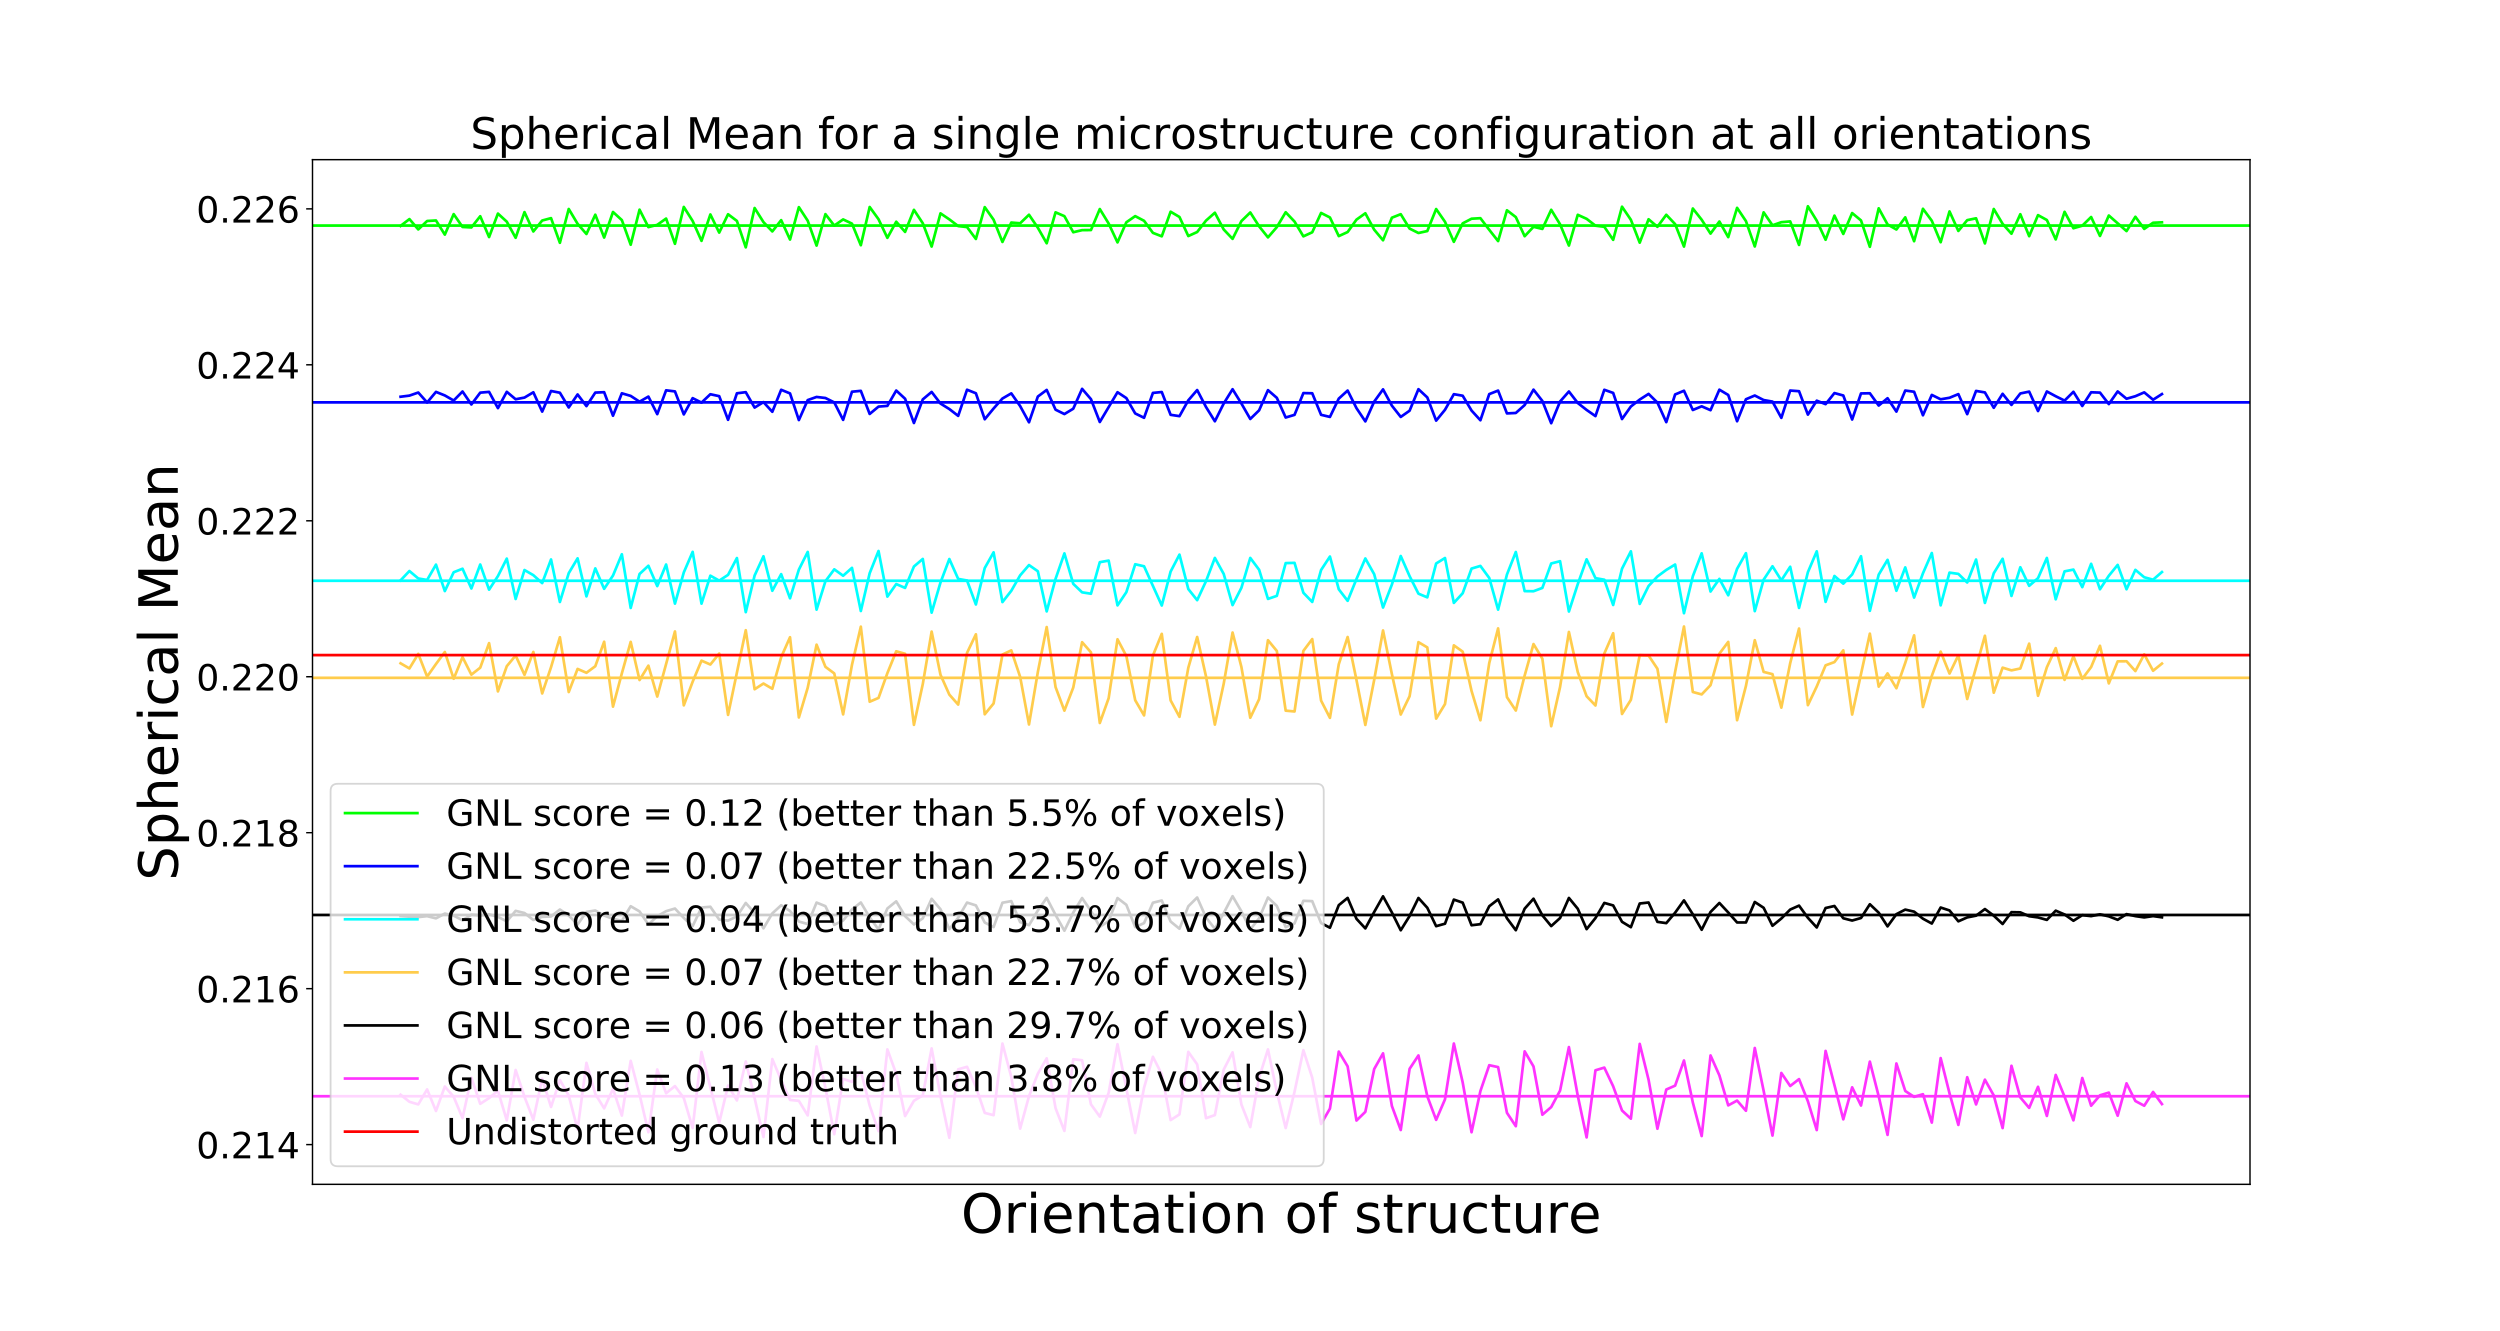 <?xml version="1.0" encoding="utf-8" standalone="no"?>
<!DOCTYPE svg PUBLIC "-//W3C//DTD SVG 1.1//EN"
  "http://www.w3.org/Graphics/SVG/1.1/DTD/svg11.dtd">
<!-- Created with matplotlib (http://matplotlib.org/) -->
<svg height="735.84pt" version="1.1" viewBox="0 0 1382.4 735.84" width="1382.4pt" xmlns="http://www.w3.org/2000/svg" xmlns:xlink="http://www.w3.org/1999/xlink">
 <defs>
  <style type="text/css">
*{stroke-linecap:butt;stroke-linejoin:round;}
  </style>
 </defs>
 <g id="figure_1">
  <g id="patch_1">
   <path d="M 0 735.84 
L 1382.4 735.84 
L 1382.4 0 
L 0 0 
z
" style="fill:#ffffff;"/>
  </g>
  <g id="axes_1">
   <g id="patch_2">
    <path d="M 172.8 654.898 
L 1244.16 654.898 
L 1244.16 88.301 
L 172.8 88.301 
z
" style="fill:#ffffff;"/>
   </g>
   <g id="matplotlib.axis_1">
    <g id="text_1">
     <!-- Orientation of structure -->
     <defs>
      <path d="M 39.406 66.219 
Q 28.656 66.219 22.328 58.203 
Q 16.016 50.203 16.016 36.375 
Q 16.016 22.609 22.328 14.594 
Q 28.656 6.594 39.406 6.594 
Q 50.141 6.594 56.422 14.594 
Q 62.703 22.609 62.703 36.375 
Q 62.703 50.203 56.422 58.203 
Q 50.141 66.219 39.406 66.219 
z
M 39.406 74.219 
Q 54.734 74.219 63.906 63.938 
Q 73.094 53.656 73.094 36.375 
Q 73.094 19.141 63.906 8.859 
Q 54.734 -1.422 39.406 -1.422 
Q 24.031 -1.422 14.812 8.828 
Q 5.609 19.094 5.609 36.375 
Q 5.609 53.656 14.812 63.938 
Q 24.031 74.219 39.406 74.219 
z
" id="DejaVuSans-4f"/>
      <path d="M 41.109 46.297 
Q 39.594 47.172 37.812 47.578 
Q 36.031 48 33.891 48 
Q 26.266 48 22.188 43.047 
Q 18.109 38.094 18.109 28.812 
L 18.109 0 
L 9.078 0 
L 9.078 54.688 
L 18.109 54.688 
L 18.109 46.188 
Q 20.953 51.172 25.484 53.578 
Q 30.031 56 36.531 56 
Q 37.453 56 38.578 55.875 
Q 39.703 55.766 41.062 55.516 
z
" id="DejaVuSans-72"/>
      <path d="M 9.422 54.688 
L 18.406 54.688 
L 18.406 0 
L 9.422 0 
z
M 9.422 75.984 
L 18.406 75.984 
L 18.406 64.594 
L 9.422 64.594 
z
" id="DejaVuSans-69"/>
      <path d="M 56.203 29.594 
L 56.203 25.203 
L 14.891 25.203 
Q 15.484 15.922 20.484 11.062 
Q 25.484 6.203 34.422 6.203 
Q 39.594 6.203 44.453 7.469 
Q 49.312 8.734 54.109 11.281 
L 54.109 2.781 
Q 49.266 0.734 44.188 -0.344 
Q 39.109 -1.422 33.891 -1.422 
Q 20.797 -1.422 13.156 6.188 
Q 5.516 13.812 5.516 26.812 
Q 5.516 40.234 12.766 48.109 
Q 20.016 56 32.328 56 
Q 43.359 56 49.781 48.891 
Q 56.203 41.797 56.203 29.594 
z
M 47.219 32.234 
Q 47.125 39.594 43.094 43.984 
Q 39.062 48.391 32.422 48.391 
Q 24.906 48.391 20.391 44.141 
Q 15.875 39.891 15.188 32.172 
z
" id="DejaVuSans-65"/>
      <path d="M 54.891 33.016 
L 54.891 0 
L 45.906 0 
L 45.906 32.719 
Q 45.906 40.484 42.875 44.328 
Q 39.844 48.188 33.797 48.188 
Q 26.516 48.188 22.312 43.547 
Q 18.109 38.922 18.109 30.906 
L 18.109 0 
L 9.078 0 
L 9.078 54.688 
L 18.109 54.688 
L 18.109 46.188 
Q 21.344 51.125 25.703 53.562 
Q 30.078 56 35.797 56 
Q 45.219 56 50.047 50.172 
Q 54.891 44.344 54.891 33.016 
z
" id="DejaVuSans-6e"/>
      <path d="M 18.312 70.219 
L 18.312 54.688 
L 36.812 54.688 
L 36.812 47.703 
L 18.312 47.703 
L 18.312 18.016 
Q 18.312 11.328 20.141 9.422 
Q 21.969 7.516 27.594 7.516 
L 36.812 7.516 
L 36.812 0 
L 27.594 0 
Q 17.188 0 13.234 3.875 
Q 9.281 7.766 9.281 18.016 
L 9.281 47.703 
L 2.688 47.703 
L 2.688 54.688 
L 9.281 54.688 
L 9.281 70.219 
z
" id="DejaVuSans-74"/>
      <path d="M 34.281 27.484 
Q 23.391 27.484 19.188 25 
Q 14.984 22.516 14.984 16.5 
Q 14.984 11.719 18.141 8.906 
Q 21.297 6.109 26.703 6.109 
Q 34.188 6.109 38.703 11.406 
Q 43.219 16.703 43.219 25.484 
L 43.219 27.484 
z
M 52.203 31.203 
L 52.203 0 
L 43.219 0 
L 43.219 8.297 
Q 40.141 3.328 35.547 0.953 
Q 30.953 -1.422 24.312 -1.422 
Q 15.922 -1.422 10.953 3.297 
Q 6 8.016 6 15.922 
Q 6 25.141 12.172 29.828 
Q 18.359 34.516 30.609 34.516 
L 43.219 34.516 
L 43.219 35.406 
Q 43.219 41.609 39.141 45 
Q 35.062 48.391 27.688 48.391 
Q 23 48.391 18.547 47.266 
Q 14.109 46.141 10.016 43.891 
L 10.016 52.203 
Q 14.938 54.109 19.578 55.047 
Q 24.219 56 28.609 56 
Q 40.484 56 46.344 49.844 
Q 52.203 43.703 52.203 31.203 
z
" id="DejaVuSans-61"/>
      <path d="M 30.609 48.391 
Q 23.391 48.391 19.188 42.75 
Q 14.984 37.109 14.984 27.297 
Q 14.984 17.484 19.156 11.844 
Q 23.344 6.203 30.609 6.203 
Q 37.797 6.203 41.984 11.859 
Q 46.188 17.531 46.188 27.297 
Q 46.188 37.016 41.984 42.703 
Q 37.797 48.391 30.609 48.391 
z
M 30.609 56 
Q 42.328 56 49.016 48.375 
Q 55.719 40.766 55.719 27.297 
Q 55.719 13.875 49.016 6.219 
Q 42.328 -1.422 30.609 -1.422 
Q 18.844 -1.422 12.172 6.219 
Q 5.516 13.875 5.516 27.297 
Q 5.516 40.766 12.172 48.375 
Q 18.844 56 30.609 56 
z
" id="DejaVuSans-6f"/>
      <path id="DejaVuSans-20"/>
      <path d="M 37.109 75.984 
L 37.109 68.5 
L 28.516 68.5 
Q 23.688 68.5 21.797 66.547 
Q 19.922 64.594 19.922 59.516 
L 19.922 54.688 
L 34.719 54.688 
L 34.719 47.703 
L 19.922 47.703 
L 19.922 0 
L 10.891 0 
L 10.891 47.703 
L 2.297 47.703 
L 2.297 54.688 
L 10.891 54.688 
L 10.891 58.5 
Q 10.891 67.625 15.141 71.797 
Q 19.391 75.984 28.609 75.984 
z
" id="DejaVuSans-66"/>
      <path d="M 44.281 53.078 
L 44.281 44.578 
Q 40.484 46.531 36.375 47.5 
Q 32.281 48.484 27.875 48.484 
Q 21.188 48.484 17.844 46.438 
Q 14.5 44.391 14.5 40.281 
Q 14.5 37.156 16.891 35.375 
Q 19.281 33.594 26.516 31.984 
L 29.594 31.297 
Q 39.156 29.25 43.188 25.516 
Q 47.219 21.781 47.219 15.094 
Q 47.219 7.469 41.188 3.016 
Q 35.156 -1.422 24.609 -1.422 
Q 20.219 -1.422 15.453 -0.562 
Q 10.688 0.297 5.422 2 
L 5.422 11.281 
Q 10.406 8.688 15.234 7.391 
Q 20.062 6.109 24.812 6.109 
Q 31.156 6.109 34.562 8.281 
Q 37.984 10.453 37.984 14.406 
Q 37.984 18.062 35.516 20.016 
Q 33.062 21.969 24.703 23.781 
L 21.578 24.516 
Q 13.234 26.266 9.516 29.906 
Q 5.812 33.547 5.812 39.891 
Q 5.812 47.609 11.281 51.797 
Q 16.75 56 26.812 56 
Q 31.781 56 36.172 55.266 
Q 40.578 54.547 44.281 53.078 
z
" id="DejaVuSans-73"/>
      <path d="M 8.5 21.578 
L 8.5 54.688 
L 17.484 54.688 
L 17.484 21.922 
Q 17.484 14.156 20.5 10.266 
Q 23.531 6.391 29.594 6.391 
Q 36.859 6.391 41.078 11.031 
Q 45.312 15.672 45.312 23.688 
L 45.312 54.688 
L 54.297 54.688 
L 54.297 0 
L 45.312 0 
L 45.312 8.406 
Q 42.047 3.422 37.719 1 
Q 33.406 -1.422 27.688 -1.422 
Q 18.266 -1.422 13.375 4.438 
Q 8.5 10.297 8.5 21.578 
z
M 31.109 56 
z
" id="DejaVuSans-75"/>
      <path d="M 48.781 52.594 
L 48.781 44.188 
Q 44.969 46.297 41.141 47.344 
Q 37.312 48.391 33.406 48.391 
Q 24.656 48.391 19.812 42.844 
Q 14.984 37.312 14.984 27.297 
Q 14.984 17.281 19.812 11.734 
Q 24.656 6.203 33.406 6.203 
Q 37.312 6.203 41.141 7.25 
Q 44.969 8.297 48.781 10.406 
L 48.781 2.094 
Q 45.016 0.344 40.984 -0.531 
Q 36.969 -1.422 32.422 -1.422 
Q 20.062 -1.422 12.781 6.344 
Q 5.516 14.109 5.516 27.297 
Q 5.516 40.672 12.859 48.328 
Q 20.219 56 33.016 56 
Q 37.156 56 41.109 55.141 
Q 45.062 54.297 48.781 52.594 
z
" id="DejaVuSans-63"/>
     </defs>
     <g transform="translate(531.412 681.693)scale(0.3 -0.3)">
      <use xlink:href="#DejaVuSans-4f"/>
      <use x="78.711" xlink:href="#DejaVuSans-72"/>
      <use x="119.824" xlink:href="#DejaVuSans-69"/>
      <use x="147.607" xlink:href="#DejaVuSans-65"/>
      <use x="209.131" xlink:href="#DejaVuSans-6e"/>
      <use x="272.51" xlink:href="#DejaVuSans-74"/>
      <use x="311.719" xlink:href="#DejaVuSans-61"/>
      <use x="372.998" xlink:href="#DejaVuSans-74"/>
      <use x="412.207" xlink:href="#DejaVuSans-69"/>
      <use x="439.99" xlink:href="#DejaVuSans-6f"/>
      <use x="501.172" xlink:href="#DejaVuSans-6e"/>
      <use x="564.551" xlink:href="#DejaVuSans-20"/>
      <use x="596.338" xlink:href="#DejaVuSans-6f"/>
      <use x="657.52" xlink:href="#DejaVuSans-66"/>
      <use x="692.725" xlink:href="#DejaVuSans-20"/>
      <use x="724.512" xlink:href="#DejaVuSans-73"/>
      <use x="776.611" xlink:href="#DejaVuSans-74"/>
      <use x="815.82" xlink:href="#DejaVuSans-72"/>
      <use x="856.934" xlink:href="#DejaVuSans-75"/>
      <use x="920.312" xlink:href="#DejaVuSans-63"/>
      <use x="975.293" xlink:href="#DejaVuSans-74"/>
      <use x="1014.502" xlink:href="#DejaVuSans-75"/>
      <use x="1077.881" xlink:href="#DejaVuSans-72"/>
      <use x="1118.963" xlink:href="#DejaVuSans-65"/>
     </g>
    </g>
   </g>
   <g id="matplotlib.axis_2">
    <g id="ytick_1">
     <g id="line2d_1">
      <defs>
       <path d="M 0 0 
L -3.5 0 
" id="m1a9ce5c43e" style="stroke:#000000;stroke-width:0.8;"/>
      </defs>
      <g>
       <use style="stroke:#000000;stroke-width:0.8;" x="172.8" xlink:href="#m1a9ce5c43e" y="632.928"/>
      </g>
     </g>
     <g id="text_2">
      <!-- 0.214 -->
      <defs>
       <path d="M 31.781 66.406 
Q 24.172 66.406 20.328 58.906 
Q 16.5 51.422 16.5 36.375 
Q 16.5 21.391 20.328 13.891 
Q 24.172 6.391 31.781 6.391 
Q 39.453 6.391 43.281 13.891 
Q 47.125 21.391 47.125 36.375 
Q 47.125 51.422 43.281 58.906 
Q 39.453 66.406 31.781 66.406 
z
M 31.781 74.219 
Q 44.047 74.219 50.516 64.516 
Q 56.984 54.828 56.984 36.375 
Q 56.984 17.969 50.516 8.266 
Q 44.047 -1.422 31.781 -1.422 
Q 19.531 -1.422 13.062 8.266 
Q 6.594 17.969 6.594 36.375 
Q 6.594 54.828 13.062 64.516 
Q 19.531 74.219 31.781 74.219 
z
" id="DejaVuSans-30"/>
       <path d="M 10.688 12.406 
L 21 12.406 
L 21 0 
L 10.688 0 
z
" id="DejaVuSans-2e"/>
       <path d="M 19.188 8.297 
L 53.609 8.297 
L 53.609 0 
L 7.328 0 
L 7.328 8.297 
Q 12.938 14.109 22.625 23.891 
Q 32.328 33.688 34.812 36.531 
Q 39.547 41.844 41.422 45.531 
Q 43.312 49.219 43.312 52.781 
Q 43.312 58.594 39.234 62.25 
Q 35.156 65.922 28.609 65.922 
Q 23.969 65.922 18.812 64.312 
Q 13.672 62.703 7.812 59.422 
L 7.812 69.391 
Q 13.766 71.781 18.938 73 
Q 24.125 74.219 28.422 74.219 
Q 39.75 74.219 46.484 68.547 
Q 53.219 62.891 53.219 53.422 
Q 53.219 48.922 51.531 44.891 
Q 49.859 40.875 45.406 35.406 
Q 44.188 33.984 37.641 27.219 
Q 31.109 20.453 19.188 8.297 
z
" id="DejaVuSans-32"/>
       <path d="M 12.406 8.297 
L 28.516 8.297 
L 28.516 63.922 
L 10.984 60.406 
L 10.984 69.391 
L 28.422 72.906 
L 38.281 72.906 
L 38.281 8.297 
L 54.391 8.297 
L 54.391 0 
L 12.406 0 
z
" id="DejaVuSans-31"/>
       <path d="M 37.797 64.312 
L 12.891 25.391 
L 37.797 25.391 
z
M 35.203 72.906 
L 47.609 72.906 
L 47.609 25.391 
L 58.016 25.391 
L 58.016 17.188 
L 47.609 17.188 
L 47.609 0 
L 37.797 0 
L 37.797 17.188 
L 4.891 17.188 
L 4.891 26.703 
z
" id="DejaVuSans-34"/>
      </defs>
      <g transform="translate(108.544 640.526)scale(0.2 -0.2)">
       <use xlink:href="#DejaVuSans-30"/>
       <use x="63.623" xlink:href="#DejaVuSans-2e"/>
       <use x="95.41" xlink:href="#DejaVuSans-32"/>
       <use x="159.033" xlink:href="#DejaVuSans-31"/>
       <use x="222.656" xlink:href="#DejaVuSans-34"/>
      </g>
     </g>
    </g>
    <g id="ytick_2">
     <g id="line2d_2">
      <g>
       <use style="stroke:#000000;stroke-width:0.8;" x="172.8" xlink:href="#m1a9ce5c43e" y="546.688"/>
      </g>
     </g>
     <g id="text_3">
      <!-- 0.216 -->
      <defs>
       <path d="M 33.016 40.375 
Q 26.375 40.375 22.484 35.828 
Q 18.609 31.297 18.609 23.391 
Q 18.609 15.531 22.484 10.953 
Q 26.375 6.391 33.016 6.391 
Q 39.656 6.391 43.531 10.953 
Q 47.406 15.531 47.406 23.391 
Q 47.406 31.297 43.531 35.828 
Q 39.656 40.375 33.016 40.375 
z
M 52.594 71.297 
L 52.594 62.312 
Q 48.875 64.062 45.094 64.984 
Q 41.312 65.922 37.594 65.922 
Q 27.828 65.922 22.672 59.328 
Q 17.531 52.734 16.797 39.406 
Q 19.672 43.656 24.016 45.922 
Q 28.375 48.188 33.594 48.188 
Q 44.578 48.188 50.953 41.516 
Q 57.328 34.859 57.328 23.391 
Q 57.328 12.156 50.688 5.359 
Q 44.047 -1.422 33.016 -1.422 
Q 20.359 -1.422 13.672 8.266 
Q 6.984 17.969 6.984 36.375 
Q 6.984 53.656 15.188 63.938 
Q 23.391 74.219 37.203 74.219 
Q 40.922 74.219 44.703 73.484 
Q 48.484 72.75 52.594 71.297 
z
" id="DejaVuSans-36"/>
      </defs>
      <g transform="translate(108.544 554.287)scale(0.2 -0.2)">
       <use xlink:href="#DejaVuSans-30"/>
       <use x="63.623" xlink:href="#DejaVuSans-2e"/>
       <use x="95.41" xlink:href="#DejaVuSans-32"/>
       <use x="159.033" xlink:href="#DejaVuSans-31"/>
       <use x="222.656" xlink:href="#DejaVuSans-36"/>
      </g>
     </g>
    </g>
    <g id="ytick_3">
     <g id="line2d_3">
      <g>
       <use style="stroke:#000000;stroke-width:0.8;" x="172.8" xlink:href="#m1a9ce5c43e" y="460.449"/>
      </g>
     </g>
     <g id="text_4">
      <!-- 0.218 -->
      <defs>
       <path d="M 31.781 34.625 
Q 24.75 34.625 20.719 30.859 
Q 16.703 27.094 16.703 20.516 
Q 16.703 13.922 20.719 10.156 
Q 24.75 6.391 31.781 6.391 
Q 38.812 6.391 42.859 10.172 
Q 46.922 13.969 46.922 20.516 
Q 46.922 27.094 42.891 30.859 
Q 38.875 34.625 31.781 34.625 
z
M 21.922 38.812 
Q 15.578 40.375 12.031 44.719 
Q 8.5 49.078 8.5 55.328 
Q 8.5 64.062 14.719 69.141 
Q 20.953 74.219 31.781 74.219 
Q 42.672 74.219 48.875 69.141 
Q 55.078 64.062 55.078 55.328 
Q 55.078 49.078 51.531 44.719 
Q 48 40.375 41.703 38.812 
Q 48.828 37.156 52.797 32.312 
Q 56.781 27.484 56.781 20.516 
Q 56.781 9.906 50.312 4.234 
Q 43.844 -1.422 31.781 -1.422 
Q 19.734 -1.422 13.25 4.234 
Q 6.781 9.906 6.781 20.516 
Q 6.781 27.484 10.781 32.312 
Q 14.797 37.156 21.922 38.812 
z
M 18.312 54.391 
Q 18.312 48.734 21.844 45.562 
Q 25.391 42.391 31.781 42.391 
Q 38.141 42.391 41.719 45.562 
Q 45.312 48.734 45.312 54.391 
Q 45.312 60.062 41.719 63.234 
Q 38.141 66.406 31.781 66.406 
Q 25.391 66.406 21.844 63.234 
Q 18.312 60.062 18.312 54.391 
z
" id="DejaVuSans-38"/>
      </defs>
      <g transform="translate(108.544 468.047)scale(0.2 -0.2)">
       <use xlink:href="#DejaVuSans-30"/>
       <use x="63.623" xlink:href="#DejaVuSans-2e"/>
       <use x="95.41" xlink:href="#DejaVuSans-32"/>
       <use x="159.033" xlink:href="#DejaVuSans-31"/>
       <use x="222.656" xlink:href="#DejaVuSans-38"/>
      </g>
     </g>
    </g>
    <g id="ytick_4">
     <g id="line2d_4">
      <g>
       <use style="stroke:#000000;stroke-width:0.8;" x="172.8" xlink:href="#m1a9ce5c43e" y="374.21"/>
      </g>
     </g>
     <g id="text_5">
      <!-- 0.220 -->
      <g transform="translate(108.544 381.808)scale(0.2 -0.2)">
       <use xlink:href="#DejaVuSans-30"/>
       <use x="63.623" xlink:href="#DejaVuSans-2e"/>
       <use x="95.41" xlink:href="#DejaVuSans-32"/>
       <use x="159.033" xlink:href="#DejaVuSans-32"/>
       <use x="222.656" xlink:href="#DejaVuSans-30"/>
      </g>
     </g>
    </g>
    <g id="ytick_5">
     <g id="line2d_5">
      <g>
       <use style="stroke:#000000;stroke-width:0.8;" x="172.8" xlink:href="#m1a9ce5c43e" y="287.97"/>
      </g>
     </g>
     <g id="text_6">
      <!-- 0.222 -->
      <g transform="translate(108.544 295.569)scale(0.2 -0.2)">
       <use xlink:href="#DejaVuSans-30"/>
       <use x="63.623" xlink:href="#DejaVuSans-2e"/>
       <use x="95.41" xlink:href="#DejaVuSans-32"/>
       <use x="159.033" xlink:href="#DejaVuSans-32"/>
       <use x="222.656" xlink:href="#DejaVuSans-32"/>
      </g>
     </g>
    </g>
    <g id="ytick_6">
     <g id="line2d_6">
      <g>
       <use style="stroke:#000000;stroke-width:0.8;" x="172.8" xlink:href="#m1a9ce5c43e" y="201.731"/>
      </g>
     </g>
     <g id="text_7">
      <!-- 0.224 -->
      <g transform="translate(108.544 209.329)scale(0.2 -0.2)">
       <use xlink:href="#DejaVuSans-30"/>
       <use x="63.623" xlink:href="#DejaVuSans-2e"/>
       <use x="95.41" xlink:href="#DejaVuSans-32"/>
       <use x="159.033" xlink:href="#DejaVuSans-32"/>
       <use x="222.656" xlink:href="#DejaVuSans-34"/>
      </g>
     </g>
    </g>
    <g id="ytick_7">
     <g id="line2d_7">
      <g>
       <use style="stroke:#000000;stroke-width:0.8;" x="172.8" xlink:href="#m1a9ce5c43e" y="115.491"/>
      </g>
     </g>
     <g id="text_8">
      <!-- 0.226 -->
      <g transform="translate(108.544 123.09)scale(0.2 -0.2)">
       <use xlink:href="#DejaVuSans-30"/>
       <use x="63.623" xlink:href="#DejaVuSans-2e"/>
       <use x="95.41" xlink:href="#DejaVuSans-32"/>
       <use x="159.033" xlink:href="#DejaVuSans-32"/>
       <use x="222.656" xlink:href="#DejaVuSans-36"/>
      </g>
     </g>
    </g>
    <g id="text_9">
     <!-- Spherical Mean -->
     <defs>
      <path d="M 53.516 70.516 
L 53.516 60.891 
Q 47.906 63.578 42.922 64.891 
Q 37.938 66.219 33.297 66.219 
Q 25.25 66.219 20.875 63.094 
Q 16.5 59.969 16.5 54.203 
Q 16.5 49.359 19.406 46.891 
Q 22.312 44.438 30.422 42.922 
L 36.375 41.703 
Q 47.406 39.594 52.656 34.297 
Q 57.906 29 57.906 20.125 
Q 57.906 9.516 50.797 4.047 
Q 43.703 -1.422 29.984 -1.422 
Q 24.812 -1.422 18.969 -0.25 
Q 13.141 0.922 6.891 3.219 
L 6.891 13.375 
Q 12.891 10.016 18.656 8.297 
Q 24.422 6.594 29.984 6.594 
Q 38.422 6.594 43.016 9.906 
Q 47.609 13.234 47.609 19.391 
Q 47.609 24.75 44.312 27.781 
Q 41.016 30.812 33.5 32.328 
L 27.484 33.5 
Q 16.453 35.688 11.516 40.375 
Q 6.594 45.062 6.594 53.422 
Q 6.594 63.094 13.406 68.656 
Q 20.219 74.219 32.172 74.219 
Q 37.312 74.219 42.625 73.281 
Q 47.953 72.359 53.516 70.516 
z
" id="DejaVuSans-53"/>
      <path d="M 18.109 8.203 
L 18.109 -20.797 
L 9.078 -20.797 
L 9.078 54.688 
L 18.109 54.688 
L 18.109 46.391 
Q 20.953 51.266 25.266 53.625 
Q 29.594 56 35.594 56 
Q 45.562 56 51.781 48.094 
Q 58.016 40.188 58.016 27.297 
Q 58.016 14.406 51.781 6.484 
Q 45.562 -1.422 35.594 -1.422 
Q 29.594 -1.422 25.266 0.953 
Q 20.953 3.328 18.109 8.203 
z
M 48.688 27.297 
Q 48.688 37.203 44.609 42.844 
Q 40.531 48.484 33.406 48.484 
Q 26.266 48.484 22.188 42.844 
Q 18.109 37.203 18.109 27.297 
Q 18.109 17.391 22.188 11.75 
Q 26.266 6.109 33.406 6.109 
Q 40.531 6.109 44.609 11.75 
Q 48.688 17.391 48.688 27.297 
z
" id="DejaVuSans-70"/>
      <path d="M 54.891 33.016 
L 54.891 0 
L 45.906 0 
L 45.906 32.719 
Q 45.906 40.484 42.875 44.328 
Q 39.844 48.188 33.797 48.188 
Q 26.516 48.188 22.312 43.547 
Q 18.109 38.922 18.109 30.906 
L 18.109 0 
L 9.078 0 
L 9.078 75.984 
L 18.109 75.984 
L 18.109 46.188 
Q 21.344 51.125 25.703 53.562 
Q 30.078 56 35.797 56 
Q 45.219 56 50.047 50.172 
Q 54.891 44.344 54.891 33.016 
z
" id="DejaVuSans-68"/>
      <path d="M 9.422 75.984 
L 18.406 75.984 
L 18.406 0 
L 9.422 0 
z
" id="DejaVuSans-6c"/>
      <path d="M 9.812 72.906 
L 24.516 72.906 
L 43.109 23.297 
L 61.812 72.906 
L 76.516 72.906 
L 76.516 0 
L 66.891 0 
L 66.891 64.016 
L 48.094 14.016 
L 38.188 14.016 
L 19.391 64.016 
L 19.391 0 
L 9.812 0 
z
" id="DejaVuSans-4d"/>
     </defs>
     <g transform="translate(98.305 486.959)rotate(-90)scale(0.3 -0.3)">
      <use xlink:href="#DejaVuSans-53"/>
      <use x="63.477" xlink:href="#DejaVuSans-70"/>
      <use x="126.953" xlink:href="#DejaVuSans-68"/>
      <use x="190.332" xlink:href="#DejaVuSans-65"/>
      <use x="251.855" xlink:href="#DejaVuSans-72"/>
      <use x="292.969" xlink:href="#DejaVuSans-69"/>
      <use x="320.752" xlink:href="#DejaVuSans-63"/>
      <use x="375.732" xlink:href="#DejaVuSans-61"/>
      <use x="437.012" xlink:href="#DejaVuSans-6c"/>
      <use x="464.795" xlink:href="#DejaVuSans-20"/>
      <use x="496.582" xlink:href="#DejaVuSans-4d"/>
      <use x="582.861" xlink:href="#DejaVuSans-65"/>
      <use x="644.385" xlink:href="#DejaVuSans-61"/>
      <use x="705.664" xlink:href="#DejaVuSans-6e"/>
     </g>
    </g>
   </g>
   <g id="line2d_8">
    <path clip-path="url(#p35e7822c27)" d="M 172.8 124.722 
L 1244.16 124.722 
" style="fill:none;stroke:#00ff00;stroke-linecap:square;stroke-width:1.5;"/>
   </g>
   <g id="line2d_9">
    <path clip-path="url(#p35e7822c27)" d="M 221.498 124.924 
L 226.392 121.152 
L 231.287 126.864 
L 236.181 122.204 
L 241.075 121.907 
L 245.97 129.739 
L 250.864 118.404 
L 255.758 125.502 
L 260.652 125.763 
L 265.547 119.566 
L 270.441 131.09 
L 275.335 118.109 
L 280.23 122.577 
L 285.124 131.484 
L 290.018 117.295 
L 294.913 127.996 
L 299.807 121.939 
L 304.701 120.624 
L 309.595 134.261 
L 314.49 115.562 
L 319.384 123.762 
L 324.278 129.387 
L 329.173 118.727 
L 334.067 131.36 
L 338.961 117.22 
L 343.855 121.699 
L 348.75 135.32 
L 353.644 115.94 
L 358.538 125.589 
L 363.433 124.34 
L 368.327 120.863 
L 373.221 134.816 
L 378.115 114.431 
L 383.01 122.199 
L 387.904 133.183 
L 392.798 118.591 
L 397.693 128.614 
L 402.587 118.474 
L 407.481 122.168 
L 412.375 136.774 
L 417.27 115.03 
L 422.164 122.82 
L 427.058 127.967 
L 431.953 121.736 
L 436.847 132.458 
L 441.741 114.556 
L 446.636 122.052 
L 451.53 135.798 
L 456.424 118.416 
L 461.318 124.734 
L 466.213 121.334 
L 471.107 123.661 
L 476.001 135.601 
L 480.896 114.467 
L 485.79 121.222 
L 490.684 131.513 
L 495.578 122.614 
L 500.473 128.24 
L 505.367 116.037 
L 510.261 123.454 
L 515.156 136.331 
L 520.05 117.983 
L 524.944 121.305 
L 529.838 125.009 
L 534.733 125.562 
L 539.627 132.135 
L 544.521 114.546 
L 549.416 121.5 
L 554.31 133.786 
L 559.204 123.067 
L 564.098 123.468 
L 568.993 118.746 
L 573.887 125.932 
L 578.781 134.513 
L 583.676 117.412 
L 588.57 119.529 
L 593.464 128.418 
L 598.358 127.261 
L 603.253 127.207 
L 608.147 115.59 
L 613.041 123.597 
L 617.936 134.028 
L 622.83 122.913 
L 627.724 119.511 
L 632.619 122.095 
L 637.513 128.766 
L 642.407 130.67 
L 647.301 117.069 
L 652.196 119.983 
L 657.09 130.525 
L 661.984 128.3 
L 666.879 121.984 
L 671.773 117.635 
L 676.667 126.902 
L 681.561 132.077 
L 686.456 122.253 
L 691.35 117.487 
L 696.244 125.153 
L 701.139 131.255 
L 706.033 125.592 
L 710.927 117.359 
L 715.821 122.518 
L 720.716 130.691 
L 725.61 128.447 
L 730.504 117.753 
L 735.399 120.251 
L 740.293 130.555 
L 745.187 128.309 
L 750.081 121.447 
L 754.976 117.934 
L 759.87 126.999 
L 764.764 132.865 
L 769.659 120.384 
L 774.553 118.44 
L 779.447 126.404 
L 784.341 128.841 
L 789.236 127.763 
L 794.13 115.591 
L 799.024 122.651 
L 803.919 133.724 
L 808.813 123.517 
L 813.707 120.942 
L 818.602 120.651 
L 823.496 127.084 
L 828.39 133.311 
L 833.284 116.274 
L 838.179 120.041 
L 843.073 130.624 
L 847.967 125.414 
L 852.862 126.59 
L 857.756 116.014 
L 862.65 124.029 
L 867.544 135.771 
L 872.439 118.782 
L 877.333 121.005 
L 882.227 124.795 
L 887.122 125.408 
L 892.016 132.618 
L 896.91 114.301 
L 901.804 121.535 
L 906.699 134.181 
L 911.593 121.24 
L 916.487 125.409 
L 921.382 118.766 
L 926.276 123.927 
L 931.17 136.343 
L 936.064 115.296 
L 940.959 121.518 
L 945.853 129.176 
L 950.747 122.482 
L 955.642 131.128 
L 960.536 114.934 
L 965.43 122.258 
L 970.324 136.286 
L 975.219 117.425 
L 980.113 124.576 
L 985.007 122.869 
L 989.902 122.431 
L 994.796 135.439 
L 999.69 114.055 
L 1004.585 122.031 
L 1009.479 132.573 
L 1014.373 119.229 
L 1019.267 129.353 
L 1024.162 117.81 
L 1029.056 121.888 
L 1033.95 136.473 
L 1038.845 115.188 
L 1043.739 124.115 
L 1048.633 126.896 
L 1053.527 120.193 
L 1058.422 133.385 
L 1063.316 115.449 
L 1068.21 122.08 
L 1073.105 133.942 
L 1077.999 116.914 
L 1082.893 127.7 
L 1087.787 121.734 
L 1092.682 120.715 
L 1097.576 134.602 
L 1102.47 115.566 
L 1107.365 123.768 
L 1112.259 129.236 
L 1117.153 118.457 
L 1122.047 130.602 
L 1126.942 118.964 
L 1131.836 121.662 
L 1136.73 132.382 
L 1141.625 117.134 
L 1146.519 126.207 
L 1151.413 124.801 
L 1156.308 120.006 
L 1161.202 130.476 
L 1166.096 119.177 
L 1175.885 127.776 
L 1180.779 119.873 
L 1185.673 126.574 
L 1190.568 123.177 
L 1195.462 122.944 
L 1195.462 122.944 
" style="fill:none;stroke:#00ff00;stroke-linecap:square;stroke-width:1.5;"/>
   </g>
   <g id="line2d_10">
    <path clip-path="url(#p35e7822c27)" d="M 172.8 222.503 
L 1244.16 222.503 
" style="fill:none;stroke:#0000ff;stroke-linecap:square;stroke-width:1.5;"/>
   </g>
   <g id="line2d_11">
    <path clip-path="url(#p35e7822c27)" d="M 221.498 219.38 
L 226.392 218.76 
L 231.287 217.053 
L 236.181 222.547 
L 241.075 216.698 
L 245.97 218.666 
L 250.864 221.479 
L 255.758 216.479 
L 260.652 223.661 
L 265.547 217.12 
L 270.441 216.696 
L 275.335 225.678 
L 280.23 216.661 
L 285.124 220.773 
L 290.018 219.848 
L 294.913 216.924 
L 299.807 227.599 
L 304.701 216.2 
L 309.595 217.164 
L 314.49 225.312 
L 319.384 218.115 
L 324.278 224.568 
L 329.173 217.086 
L 334.067 216.874 
L 338.961 229.877 
L 343.855 217.475 
L 348.75 218.92 
L 353.644 222.126 
L 358.538 219.301 
L 363.433 229.004 
L 368.327 215.838 
L 373.221 216.431 
L 378.115 229.146 
L 383.01 220.167 
L 387.904 222.631 
L 392.798 217.997 
L 397.693 219.063 
L 402.587 232.147 
L 407.481 217.48 
L 412.375 216.857 
L 417.27 225.369 
L 422.164 222.355 
L 427.058 227.702 
L 431.953 215.537 
L 436.847 217.54 
L 441.741 232.273 
L 446.636 221.236 
L 451.53 219.496 
L 456.424 220.077 
L 461.318 222.532 
L 466.213 232.176 
L 471.107 216.603 
L 476.001 216.123 
L 480.896 228.902 
L 485.79 224.832 
L 490.684 224.437 
L 495.578 215.95 
L 500.473 220.495 
L 505.367 233.902 
L 510.261 220.854 
L 515.156 216.727 
L 520.05 223.144 
L 524.944 226.185 
L 529.838 229.957 
L 534.733 215.502 
L 539.627 217.46 
L 544.521 231.831 
L 549.416 225.883 
L 554.31 220.363 
L 559.204 217.519 
L 564.098 224.549 
L 568.993 233.512 
L 573.887 219.274 
L 578.781 215.614 
L 583.676 226.537 
L 588.57 228.959 
L 593.464 226.006 
L 598.358 215.019 
L 603.253 220.721 
L 608.147 233.347 
L 617.936 216.884 
L 622.83 220.129 
L 627.724 228.616 
L 632.619 231.022 
L 637.513 217.268 
L 642.407 216.778 
L 647.301 229.374 
L 652.196 230.114 
L 657.09 221.359 
L 661.984 215.688 
L 666.879 225.068 
L 671.773 232.943 
L 676.667 223.129 
L 681.561 215.223 
L 686.456 223.145 
L 691.35 231.67 
L 696.244 226.887 
L 701.139 215.742 
L 706.033 219.985 
L 710.927 230.868 
L 715.821 229.397 
L 720.716 217.359 
L 725.61 217.463 
L 730.504 229.37 
L 735.399 230.542 
L 740.293 220.406 
L 745.187 215.961 
L 750.081 225.7 
L 754.976 233.007 
L 759.87 222.087 
L 764.764 215.302 
L 769.659 224.322 
L 774.553 230.544 
L 779.447 227.105 
L 784.341 215.203 
L 789.236 219.752 
L 794.13 232.588 
L 799.024 226.587 
L 803.919 217.97 
L 808.813 218.824 
L 813.707 227.024 
L 818.602 232.387 
L 823.496 217.917 
L 828.39 215.984 
L 833.284 228.592 
L 838.179 228.361 
L 843.073 223.985 
L 847.967 215.457 
L 852.862 221.719 
L 857.756 234.021 
L 862.65 222.029 
L 867.544 216.482 
L 872.439 222.832 
L 877.333 226.678 
L 882.227 230.087 
L 887.122 215.54 
L 892.016 217.274 
L 896.91 231.707 
L 901.804 224.786 
L 906.699 220.95 
L 911.593 217.81 
L 916.487 222.621 
L 921.382 233.427 
L 926.276 218.117 
L 931.17 216.068 
L 936.064 226.709 
L 940.959 224.677 
L 945.853 226.817 
L 950.747 215.478 
L 955.642 218.401 
L 960.536 232.928 
L 965.43 220.774 
L 970.324 218.702 
L 975.219 221.212 
L 980.113 222.073 
L 985.007 231.06 
L 989.902 215.95 
L 994.796 216.327 
L 999.69 229.266 
L 1004.585 221.561 
L 1009.479 223.475 
L 1014.373 217.348 
L 1019.267 218.701 
L 1024.162 231.969 
L 1029.056 217.554 
L 1033.95 217.46 
L 1038.845 224.252 
L 1043.739 220.201 
L 1048.633 227.6 
L 1053.527 215.956 
L 1058.422 216.625 
L 1063.316 229.637 
L 1068.21 218.372 
L 1073.105 220.793 
L 1077.999 219.952 
L 1082.893 217.936 
L 1087.787 229.011 
L 1092.682 216.161 
L 1097.576 216.998 
L 1102.47 225.508 
L 1107.365 217.759 
L 1112.259 223.898 
L 1117.153 217.574 
L 1122.047 216.552 
L 1126.942 227.291 
L 1131.836 216.467 
L 1136.73 219.107 
L 1141.625 221.526 
L 1146.519 216.647 
L 1151.413 224.493 
L 1156.308 216.916 
L 1161.202 217.096 
L 1166.096 223.448 
L 1170.99 216.447 
L 1175.885 220.499 
L 1180.779 219.094 
L 1185.673 216.965 
L 1190.568 221.033 
L 1195.462 217.908 
L 1195.462 217.908 
" style="fill:none;stroke:#0000ff;stroke-linecap:square;stroke-width:1.5;"/>
   </g>
   <g id="line2d_12">
    <path clip-path="url(#p35e7822c27)" d="M 172.8 321.143 
L 1244.16 321.143 
" style="fill:none;stroke:#00ffff;stroke-linecap:square;stroke-width:1.5;"/>
   </g>
   <g id="line2d_13">
    <path clip-path="url(#p35e7822c27)" d="M 221.498 320.927 
L 226.392 315.757 
L 231.287 319.869 
L 236.181 320.711 
L 241.075 312.217 
L 245.97 326.85 
L 250.864 316.429 
L 255.758 314.489 
L 260.652 325.403 
L 265.547 312.155 
L 270.441 326.063 
L 275.335 318.553 
L 280.23 308.892 
L 285.124 331.21 
L 290.018 315.207 
L 294.913 318.048 
L 299.807 322.429 
L 304.701 309.356 
L 309.595 332.869 
L 314.49 316.941 
L 319.384 308.742 
L 324.278 329.767 
L 329.173 314.307 
L 334.067 325.596 
L 338.961 318.244 
L 343.855 306.487 
L 348.75 336.164 
L 353.644 317.391 
L 358.538 312.835 
L 363.433 324.09 
L 368.327 312.158 
L 373.221 333.781 
L 378.115 316.522 
L 383.01 305.158 
L 387.904 333.79 
L 392.798 318.321 
L 397.693 321.076 
L 402.587 317.875 
L 407.481 308.576 
L 412.375 338.499 
L 417.27 318.236 
L 422.164 307.602 
L 427.058 326.669 
L 431.953 317.479 
L 436.847 330.832 
L 441.741 314.969 
L 446.636 305.193 
L 451.53 337.102 
L 456.424 321.415 
L 461.318 314.821 
L 466.213 318.357 
L 471.107 314.003 
L 476.001 337.867 
L 480.896 316.964 
L 485.79 304.678 
L 490.684 329.905 
L 495.578 322.964 
L 500.473 325.087 
L 505.367 313.258 
L 510.261 309.076 
L 515.156 338.773 
L 520.05 322.119 
L 524.944 309.125 
L 529.838 320.116 
L 534.733 320.992 
L 539.627 334.251 
L 544.521 314.101 
L 549.416 305.425 
L 554.31 332.931 
L 559.204 326.685 
L 564.098 318.152 
L 568.993 312.463 
L 573.887 315.879 
L 578.781 338.077 
L 583.676 320.101 
L 588.57 306.006 
L 593.464 322.849 
L 598.358 327.539 
L 603.253 328.3 
L 608.147 310.865 
L 613.041 309.993 
L 617.936 334.743 
L 622.83 327.44 
L 627.724 312.007 
L 632.619 313.129 
L 642.407 334.822 
L 647.301 316.065 
L 652.196 306.688 
L 657.09 325.723 
L 661.984 331.869 
L 666.879 321.352 
L 671.773 308.508 
L 676.667 317.394 
L 681.561 334.594 
L 686.456 325.009 
L 691.35 308.513 
L 696.244 315.064 
L 701.139 331.172 
L 706.033 329.488 
L 710.927 311.374 
L 715.821 311.239 
L 720.716 327.777 
L 725.61 332.855 
L 730.504 315.197 
L 735.399 307.751 
L 740.293 325.863 
L 745.187 332.233 
L 750.081 320.172 
L 754.976 308.818 
L 759.87 317.525 
L 764.764 335.939 
L 769.659 323.231 
L 774.553 307.454 
L 779.447 318.588 
L 784.341 328.275 
L 789.236 330.317 
L 794.13 311.582 
L 799.024 308.563 
L 803.919 333.374 
L 808.813 328.032 
L 813.707 314.398 
L 818.602 312.934 
L 823.496 319.6 
L 828.39 337.103 
L 833.284 317.684 
L 838.179 305.227 
L 843.073 326.866 
L 847.967 326.932 
L 852.862 325.092 
L 857.756 311.586 
L 862.65 310.316 
L 867.544 338.144 
L 872.439 323.009 
L 877.333 309.282 
L 882.227 319.698 
L 887.122 320.563 
L 892.016 334.533 
L 896.91 314.466 
L 901.804 304.859 
L 906.699 333.937 
L 911.593 324.046 
L 916.487 318.763 
L 921.382 315.141 
L 926.276 312.161 
L 931.17 339.088 
L 936.064 318.645 
L 940.959 305.97 
L 945.853 327.095 
L 950.747 320.106 
L 955.642 329.159 
L 960.536 314.536 
L 965.43 305.883 
L 970.324 337.939 
L 975.219 320.535 
L 980.113 313.116 
L 985.007 320.933 
L 989.902 313.398 
L 994.796 336.153 
L 999.69 316.402 
L 1004.585 304.872 
L 1009.479 332.801 
L 1014.373 318.497 
L 1019.267 322.736 
L 1024.162 317.642 
L 1029.056 307.572 
L 1033.95 337.764 
L 1038.845 317.757 
L 1043.739 309.576 
L 1048.633 326.674 
L 1053.527 313.755 
L 1058.422 330.431 
L 1063.316 317.003 
L 1068.21 305.798 
L 1073.105 334.731 
L 1077.999 316.638 
L 1082.893 317.341 
L 1087.787 322.098 
L 1092.682 309.401 
L 1097.576 333.393 
L 1102.47 316.972 
L 1107.365 308.985 
L 1112.259 329.54 
L 1117.153 313.667 
L 1122.047 323.944 
L 1126.942 319.697 
L 1131.836 308.521 
L 1136.73 331.394 
L 1141.625 315.932 
L 1146.519 314.969 
L 1151.413 324.669 
L 1156.308 311.765 
L 1161.202 325.823 
L 1166.096 318.374 
L 1170.99 312.368 
L 1175.885 325.847 
L 1180.779 315.108 
L 1185.673 319.206 
L 1190.568 320.551 
L 1195.462 316.314 
L 1195.462 316.314 
" style="fill:none;stroke:#00ffff;stroke-linecap:square;stroke-width:1.5;"/>
   </g>
   <g id="line2d_14">
    <path clip-path="url(#p35e7822c27)" d="M 172.8 374.822 
L 1244.16 374.822 
" style="fill:none;stroke:#ffcc4c;stroke-linecap:square;stroke-width:1.5;"/>
   </g>
   <g id="line2d_15">
    <path clip-path="url(#p35e7822c27)" d="M 221.498 366.778 
L 226.392 369.621 
L 231.287 361.567 
L 236.181 374.136 
L 241.075 367.182 
L 245.97 360.525 
L 250.864 375.319 
L 255.758 363.34 
L 260.652 373.055 
L 265.547 369.206 
L 270.441 355.623 
L 275.335 382.32 
L 280.23 368.379 
L 285.124 362.486 
L 290.018 373.159 
L 294.913 360.501 
L 299.807 383.446 
L 304.701 368.919 
L 309.595 352.367 
L 314.49 382.669 
L 319.384 369.882 
L 324.278 372.022 
L 329.173 368.393 
L 334.067 354.851 
L 338.961 390.741 
L 343.855 372.345 
L 348.75 354.941 
L 353.644 376.036 
L 358.538 368.073 
L 363.433 385.165 
L 373.221 349.164 
L 378.115 390.036 
L 383.01 376.968 
L 387.904 365.309 
L 392.798 367.457 
L 397.693 361.399 
L 402.587 395.306 
L 412.375 348.479 
L 417.27 381.123 
L 422.164 377.97 
L 427.058 380.871 
L 431.953 363.401 
L 436.847 352.363 
L 441.741 396.728 
L 446.636 380.291 
L 451.53 356.476 
L 456.424 368.731 
L 461.318 372.374 
L 466.213 395.022 
L 471.107 367.61 
L 476.001 346.515 
L 480.896 388.021 
L 485.79 385.919 
L 490.684 372.209 
L 495.578 360.139 
L 500.473 361.518 
L 505.367 400.803 
L 510.261 378.278 
L 515.156 349.245 
L 520.05 373.117 
L 524.944 384.097 
L 529.838 389.608 
L 534.733 361.012 
L 539.627 350.747 
L 544.521 394.973 
L 549.416 388.992 
L 554.31 361.957 
L 559.204 359.635 
L 564.098 374.273 
L 568.993 400.611 
L 573.887 371.58 
L 578.781 346.735 
L 583.676 379.92 
L 588.57 392.963 
L 593.464 380.185 
L 598.358 355.103 
L 603.253 360.711 
L 608.147 399.784 
L 613.041 386.085 
L 617.936 353.496 
L 622.83 362.773 
L 627.724 387.202 
L 632.619 395.585 
L 637.513 362.499 
L 642.407 350.485 
L 647.301 387.284 
L 652.196 396.381 
L 657.09 369.227 
L 661.984 352.229 
L 666.879 374.057 
L 671.773 400.675 
L 676.667 378.045 
L 681.561 349.769 
L 686.456 368.867 
L 691.35 396.886 
L 696.244 386.615 
L 701.139 354.006 
L 706.033 359.957 
L 710.927 392.957 
L 715.821 393.415 
L 720.716 359.915 
L 725.61 353.39 
L 730.504 387.397 
L 735.399 396.944 
L 740.293 367.274 
L 745.187 352.24 
L 750.081 376.058 
L 754.976 400.867 
L 759.87 375.966 
L 764.764 348.607 
L 769.659 372.765 
L 774.553 395.093 
L 779.447 384.985 
L 784.341 355.082 
L 789.236 357.994 
L 794.13 397.369 
L 799.024 389.323 
L 803.919 356.852 
L 808.813 360.333 
L 813.707 382.066 
L 818.602 398.286 
L 823.496 366.65 
L 828.39 347.473 
L 833.284 385.505 
L 838.179 392.897 
L 843.073 373.545 
L 847.967 356.14 
L 852.862 364.224 
L 857.756 401.567 
L 862.65 379.901 
L 867.544 349.448 
L 872.439 371.625 
L 877.333 384.993 
L 882.227 390.113 
L 887.122 361.38 
L 892.016 350.16 
L 896.91 394.801 
L 901.804 386.986 
L 906.699 362.272 
L 911.593 362.466 
L 916.487 369.795 
L 921.382 399.19 
L 926.276 371.524 
L 931.17 346.432 
L 936.064 382.645 
L 940.959 383.983 
L 945.853 378.876 
L 950.747 361.459 
L 955.642 354.946 
L 960.536 398.252 
L 965.43 379.318 
L 970.324 354.008 
L 975.219 371.537 
L 980.113 372.788 
L 985.007 391.295 
L 989.902 366.725 
L 994.796 347.562 
L 999.69 389.923 
L 1004.585 379.599 
L 1009.479 367.901 
L 1014.373 366.101 
L 1019.267 359.605 
L 1024.162 395.101 
L 1033.95 350.383 
L 1038.845 379.681 
L 1043.739 372.358 
L 1048.633 380.575 
L 1053.527 366.545 
L 1058.422 351.328 
L 1063.316 390.94 
L 1068.21 373.742 
L 1073.105 360.322 
L 1077.999 372.442 
L 1082.893 362.336 
L 1087.787 386.518 
L 1097.576 351.552 
L 1102.47 383.032 
L 1107.365 369.184 
L 1112.259 370.689 
L 1117.153 369.647 
L 1122.047 355.907 
L 1126.942 384.737 
L 1131.836 368.966 
L 1136.73 358.391 
L 1141.625 375.934 
L 1146.519 362.811 
L 1151.413 375.378 
L 1156.308 368.847 
L 1161.202 357.1 
L 1166.096 377.889 
L 1170.99 365.702 
L 1175.885 365.651 
L 1180.779 371.075 
L 1185.673 361.831 
L 1190.568 370.911 
L 1195.462 366.934 
L 1195.462 366.934 
" style="fill:none;stroke:#ffcc4c;stroke-linecap:square;stroke-width:1.5;"/>
   </g>
   <g id="line2d_16">
    <path clip-path="url(#p35e7822c27)" d="M 172.8 505.931 
L 1244.16 505.931 
" style="fill:none;stroke:#000000;stroke-linecap:square;stroke-width:1.5;"/>
   </g>
   <g id="line2d_17">
    <path clip-path="url(#p35e7822c27)" d="M 221.498 506.549 
L 226.392 506.9 
L 231.287 507.125 
L 236.181 506.594 
L 241.075 507.813 
L 245.97 505.165 
L 250.864 506.312 
L 255.758 508.882 
L 260.652 505.781 
L 265.547 506.16 
L 270.441 505.626 
L 275.335 506.986 
L 280.23 509.483 
L 285.124 503.667 
L 290.018 504.862 
L 294.913 508.716 
L 299.807 506.964 
L 304.701 506.775 
L 309.595 502.921 
L 314.49 506.241 
L 319.384 511.212 
L 324.278 504.266 
L 329.173 503.468 
L 334.067 506.238 
L 338.961 508.118 
L 343.855 509.204 
L 348.75 501.108 
L 353.644 503.979 
L 358.538 511.206 
L 363.433 506.653 
L 368.327 503.841 
L 373.221 502.389 
L 378.115 507.596 
L 383.01 512.109 
L 387.904 501.836 
L 392.798 501.398 
L 397.693 508.503 
L 402.587 509.068 
L 407.481 506.737 
L 412.375 499.295 
L 417.27 504.902 
L 422.164 513.319 
L 427.058 505.078 
L 431.953 500.567 
L 436.847 503.746 
L 441.741 509.569 
L 446.636 510.95 
L 451.53 499.085 
L 456.424 501.081 
L 461.318 511.406 
L 466.213 508.995 
L 471.107 502.92 
L 476.001 499.038 
L 480.896 507.247 
L 485.79 513.979 
L 490.684 502.351 
L 495.578 498.402 
L 500.473 506.57 
L 505.367 511.177 
L 510.261 507.802 
L 515.156 497.007 
L 520.05 502.763 
L 524.944 513.775 
L 529.838 507.469 
L 534.733 499.08 
L 539.627 500.649 
L 544.521 510.116 
L 549.416 512.622 
L 554.31 499.169 
L 559.204 498.281 
L 564.098 509.912 
L 568.993 511.607 
L 573.887 503.451 
L 578.781 496.506 
L 583.676 505.913 
L 588.57 514.652 
L 593.464 504.614 
L 598.358 496.576 
L 603.253 503.732 
L 608.147 512.507 
L 613.041 509.345 
L 617.936 496.582 
L 622.83 500.334 
L 627.724 512.669 
L 632.619 510.43 
L 637.513 499.172 
L 642.407 497.94 
L 647.301 509.56 
L 652.196 513.556 
L 657.09 501.131 
L 661.984 496.287 
L 666.879 507.351 
L 671.773 513.605 
L 676.667 504.903 
L 681.561 495.557 
L 686.456 503.945 
L 691.35 513.963 
L 696.244 507.759 
L 701.139 496.283 
L 706.033 500.936 
L 710.927 512.662 
L 715.821 510.607 
L 720.716 498.102 
L 725.61 498.301 
L 730.504 510.432 
L 735.399 512.989 
L 740.293 500.515 
L 745.187 496.515 
L 750.081 508.07 
L 754.976 513.373 
L 759.87 504.291 
L 764.764 495.641 
L 769.659 504.569 
L 774.553 514.402 
L 779.447 506.526 
L 784.341 496.547 
L 789.236 501.953 
L 794.13 512.138 
L 799.024 510.772 
L 803.919 497.446 
L 808.813 499.13 
L 813.707 511.623 
L 818.602 511.039 
L 823.496 501.111 
L 828.39 497.331 
L 833.284 507.773 
L 838.179 514.37 
L 843.073 502.458 
L 847.967 496.953 
L 852.862 506.149 
L 857.756 512.089 
L 862.65 507.643 
L 867.544 496.537 
L 872.439 502.499 
L 877.333 513.773 
L 882.227 507.651 
L 887.122 499.273 
L 892.016 500.675 
L 896.91 509.729 
L 901.804 512.699 
L 906.699 499.602 
L 911.593 499.051 
L 916.487 509.755 
L 921.382 510.449 
L 926.276 504.686 
L 931.17 497.871 
L 936.064 505.565 
L 940.959 514.126 
L 945.853 504.291 
L 950.747 499.307 
L 955.642 504.548 
L 960.536 510.082 
L 965.43 510.09 
L 970.324 498.761 
L 975.219 501.972 
L 980.113 511.915 
L 985.007 507.9 
L 989.902 502.953 
L 994.796 500.775 
L 999.69 507.51 
L 1004.585 512.85 
L 1009.479 502.096 
L 1014.373 500.98 
L 1019.267 507.774 
L 1024.162 509.025 
L 1029.056 507.626 
L 1033.95 500.009 
L 1038.845 504.668 
L 1043.739 512.243 
L 1048.633 505.505 
L 1053.527 502.971 
L 1058.422 504.105 
L 1063.316 508.003 
L 1068.21 510.676 
L 1073.105 501.828 
L 1077.999 503.447 
L 1082.893 509.453 
L 1087.787 507.287 
L 1092.682 506.323 
L 1097.576 502.671 
L 1102.47 506.332 
L 1107.365 510.926 
L 1112.259 504.395 
L 1117.153 504.489 
L 1122.047 506.633 
L 1126.942 507.305 
L 1131.836 508.658 
L 1136.73 503.566 
L 1141.625 505.671 
L 1146.519 509.142 
L 1151.413 506.045 
L 1156.308 506.582 
L 1161.202 505.596 
L 1166.096 506.713 
L 1170.99 508.607 
L 1175.885 505.474 
L 1180.779 506.576 
L 1185.673 507.289 
L 1190.568 506.564 
L 1195.462 507.243 
L 1195.462 507.243 
" style="fill:none;stroke:#000000;stroke-linecap:square;stroke-width:1.5;"/>
   </g>
   <g id="line2d_18">
    <path clip-path="url(#p35e7822c27)" d="M 172.8 606.169 
L 1244.16 606.169 
" style="fill:none;stroke:#ff33ff;stroke-linecap:square;stroke-width:1.5;"/>
   </g>
   <g id="line2d_19">
    <path clip-path="url(#p35e7822c27)" d="M 221.498 605.327 
L 226.392 609.248 
L 231.287 610.688 
L 236.181 602.396 
L 241.075 614.326 
L 245.97 600.805 
L 250.864 606.473 
L 255.758 618.23 
L 260.652 595.939 
L 265.547 610.366 
L 270.441 607.203 
L 275.335 603.213 
L 280.23 619.52 
L 285.124 591.647 
L 290.018 606.473 
L 294.913 619.135 
L 299.807 596.541 
L 304.701 612.108 
L 309.595 597.183 
L 314.49 605.789 
L 319.384 624.498 
L 324.278 587.707 
L 329.173 604.886 
L 334.067 612.885 
L 338.961 602.12 
L 343.855 616.877 
L 348.75 586.617 
L 353.644 605.18 
L 358.538 626.07 
L 363.433 591.385 
L 368.327 604.519 
L 373.221 600.559 
L 378.115 607.175 
L 383.01 623.754 
L 387.904 581.687 
L 397.693 620.792 
L 402.587 600.262 
L 407.481 608.497 
L 412.375 586.935 
L 417.27 607.233 
L 422.164 628.702 
L 427.058 585.617 
L 431.953 597.289 
L 436.847 608.212 
L 441.741 608.727 
L 446.636 616.775 
L 451.53 578.638 
L 456.424 601.553 
L 461.318 627.169 
L 466.213 596.57 
L 471.107 598.253 
L 476.001 592.209 
L 480.896 611.346 
L 485.79 625.466 
L 490.684 580.266 
L 495.578 593.815 
L 500.473 617.131 
L 505.367 608.69 
L 510.261 605.689 
L 515.156 579.723 
L 520.05 606.024 
L 524.944 629.143 
L 529.838 591.296 
L 534.733 589.903 
L 539.627 600.98 
L 544.521 615.381 
L 549.416 616.657 
L 554.31 577.027 
L 559.204 595.534 
L 564.098 624.087 
L 568.993 606.193 
L 573.887 593.732 
L 578.781 585.214 
L 583.676 612.763 
L 588.57 625.348 
L 593.464 585.718 
L 598.358 586.285 
L 603.253 610.671 
L 608.147 617.452 
L 613.041 604.273 
L 617.936 577.396 
L 627.724 626.51 
L 632.619 601.5 
L 637.513 584.37 
L 642.407 593.993 
L 647.301 619.367 
L 652.196 616.202 
L 657.09 581.642 
L 661.984 588.55 
L 666.879 618.312 
L 671.773 616.597 
L 676.667 591.434 
L 681.561 581.903 
L 686.456 610.781 
L 691.35 623.235 
L 696.244 595.874 
L 701.139 580.267 
L 706.033 603.719 
L 710.927 623.766 
L 715.821 603.733 
L 720.716 580.702 
L 725.61 595.928 
L 730.504 621.514 
L 735.399 613.003 
L 740.293 581.495 
L 745.187 589.668 
L 750.081 619.609 
L 754.976 614.806 
L 759.87 591.141 
L 764.764 582.459 
L 769.659 611.591 
L 774.553 624.858 
L 779.447 591.024 
L 784.341 583.614 
L 789.236 606.164 
L 794.13 619.248 
L 799.024 607.889 
L 803.919 577.029 
L 808.813 598.554 
L 813.707 626.085 
L 818.602 603.309 
L 823.496 589.014 
L 828.39 590.066 
L 833.284 615.343 
L 838.179 622.744 
L 843.073 581.359 
L 847.967 589.71 
L 852.862 616.402 
L 857.756 612.17 
L 862.65 603.074 
L 867.544 578.995 
L 872.439 605.916 
L 877.333 628.945 
L 882.227 591.83 
L 887.122 590.346 
L 892.016 600.679 
L 896.91 614.068 
L 901.804 618.593 
L 906.699 577.229 
L 911.593 597.053 
L 916.487 624.145 
L 921.382 602.465 
L 926.276 600.312 
L 931.17 586.414 
L 936.064 609.632 
L 940.959 628.181 
L 945.853 583.62 
L 950.747 594.637 
L 955.642 611.23 
L 960.536 608.572 
L 965.43 614.206 
L 970.324 579.495 
L 975.219 603.183 
L 980.113 627.928 
L 985.007 593.309 
L 989.902 600.523 
L 994.796 596.706 
L 999.69 608.971 
L 1004.585 624.888 
L 1009.479 581.111 
L 1019.267 618.952 
L 1024.162 601.257 
L 1029.056 611.31 
L 1033.95 587.033 
L 1038.845 606.192 
L 1043.739 627.55 
L 1048.633 588.052 
L 1053.527 603.268 
L 1058.422 606.524 
L 1063.316 605.048 
L 1068.21 620.753 
L 1073.105 585.087 
L 1077.999 604.559 
L 1082.893 622.025 
L 1087.787 595.665 
L 1092.682 610.704 
L 1097.576 597.022 
L 1102.47 605.739 
L 1107.365 623.791 
L 1112.259 589.335 
L 1117.153 606.822 
L 1122.047 612.613 
L 1126.942 600.971 
L 1131.836 617.072 
L 1136.73 594.394 
L 1141.625 606.439 
L 1146.519 619.492 
L 1151.413 596.088 
L 1156.308 611.417 
L 1161.202 605.661 
L 1166.096 604.171 
L 1170.99 616.937 
L 1175.885 599.046 
L 1180.779 608.823 
L 1185.673 611.424 
L 1190.568 603.805 
L 1195.462 610.506 
L 1195.462 610.506 
" style="fill:none;stroke:#ff33ff;stroke-linecap:square;stroke-width:1.5;"/>
   </g>
   <g id="line2d_20">
    <path clip-path="url(#p35e7822c27)" d="M 172.8 362.251 
L 1244.16 362.251 
" style="fill:none;stroke:#ff0000;stroke-linecap:square;stroke-width:1.5;"/>
   </g>
   <g id="patch_3">
    <path d="M 172.8 654.898 
L 172.8 88.301 
" style="fill:none;stroke:#000000;stroke-linecap:square;stroke-linejoin:miter;stroke-width:0.8;"/>
   </g>
   <g id="patch_4">
    <path d="M 1244.16 654.898 
L 1244.16 88.301 
" style="fill:none;stroke:#000000;stroke-linecap:square;stroke-linejoin:miter;stroke-width:0.8;"/>
   </g>
   <g id="patch_5">
    <path d="M 172.8 654.898 
L 1244.16 654.898 
" style="fill:none;stroke:#000000;stroke-linecap:square;stroke-linejoin:miter;stroke-width:0.8;"/>
   </g>
   <g id="patch_6">
    <path d="M 172.8 88.301 
L 1244.16 88.301 
" style="fill:none;stroke:#000000;stroke-linecap:square;stroke-linejoin:miter;stroke-width:0.8;"/>
   </g>
   <g id="text_10">
    <!-- Spherical Mean for a single microstructure configuration at all orientations -->
    <defs>
     <path d="M 45.406 27.984 
Q 45.406 37.75 41.375 43.109 
Q 37.359 48.484 30.078 48.484 
Q 22.859 48.484 18.828 43.109 
Q 14.797 37.75 14.797 27.984 
Q 14.797 18.266 18.828 12.891 
Q 22.859 7.516 30.078 7.516 
Q 37.359 7.516 41.375 12.891 
Q 45.406 18.266 45.406 27.984 
z
M 54.391 6.781 
Q 54.391 -7.172 48.188 -13.984 
Q 42 -20.797 29.203 -20.797 
Q 24.469 -20.797 20.266 -20.094 
Q 16.062 -19.391 12.109 -17.922 
L 12.109 -9.188 
Q 16.062 -11.328 19.922 -12.344 
Q 23.781 -13.375 27.781 -13.375 
Q 36.625 -13.375 41.016 -8.766 
Q 45.406 -4.156 45.406 5.172 
L 45.406 9.625 
Q 42.625 4.781 38.281 2.391 
Q 33.938 0 27.875 0 
Q 17.828 0 11.672 7.656 
Q 5.516 15.328 5.516 27.984 
Q 5.516 40.672 11.672 48.328 
Q 17.828 56 27.875 56 
Q 33.938 56 38.281 53.609 
Q 42.625 51.219 45.406 46.391 
L 45.406 54.688 
L 54.391 54.688 
z
" id="DejaVuSans-67"/>
     <path d="M 52 44.188 
Q 55.375 50.25 60.062 53.125 
Q 64.75 56 71.094 56 
Q 79.641 56 84.281 50.016 
Q 88.922 44.047 88.922 33.016 
L 88.922 0 
L 79.891 0 
L 79.891 32.719 
Q 79.891 40.578 77.094 44.375 
Q 74.312 48.188 68.609 48.188 
Q 61.625 48.188 57.562 43.547 
Q 53.516 38.922 53.516 30.906 
L 53.516 0 
L 44.484 0 
L 44.484 32.719 
Q 44.484 40.625 41.703 44.406 
Q 38.922 48.188 33.109 48.188 
Q 26.219 48.188 22.156 43.531 
Q 18.109 38.875 18.109 30.906 
L 18.109 0 
L 9.078 0 
L 9.078 54.688 
L 18.109 54.688 
L 18.109 46.188 
Q 21.188 51.219 25.484 53.609 
Q 29.781 56 35.688 56 
Q 41.656 56 45.828 52.969 
Q 50 49.953 52 44.188 
z
" id="DejaVuSans-6d"/>
    </defs>
    <g transform="translate(260.124 82.301)scale(0.24 -0.24)">
     <use xlink:href="#DejaVuSans-53"/>
     <use x="63.477" xlink:href="#DejaVuSans-70"/>
     <use x="126.953" xlink:href="#DejaVuSans-68"/>
     <use x="190.332" xlink:href="#DejaVuSans-65"/>
     <use x="251.855" xlink:href="#DejaVuSans-72"/>
     <use x="292.969" xlink:href="#DejaVuSans-69"/>
     <use x="320.752" xlink:href="#DejaVuSans-63"/>
     <use x="375.732" xlink:href="#DejaVuSans-61"/>
     <use x="437.012" xlink:href="#DejaVuSans-6c"/>
     <use x="464.795" xlink:href="#DejaVuSans-20"/>
     <use x="496.582" xlink:href="#DejaVuSans-4d"/>
     <use x="582.861" xlink:href="#DejaVuSans-65"/>
     <use x="644.385" xlink:href="#DejaVuSans-61"/>
     <use x="705.664" xlink:href="#DejaVuSans-6e"/>
     <use x="769.043" xlink:href="#DejaVuSans-20"/>
     <use x="800.83" xlink:href="#DejaVuSans-66"/>
     <use x="836.035" xlink:href="#DejaVuSans-6f"/>
     <use x="897.217" xlink:href="#DejaVuSans-72"/>
     <use x="938.33" xlink:href="#DejaVuSans-20"/>
     <use x="970.117" xlink:href="#DejaVuSans-61"/>
     <use x="1031.396" xlink:href="#DejaVuSans-20"/>
     <use x="1063.184" xlink:href="#DejaVuSans-73"/>
     <use x="1115.283" xlink:href="#DejaVuSans-69"/>
     <use x="1143.066" xlink:href="#DejaVuSans-6e"/>
     <use x="1206.445" xlink:href="#DejaVuSans-67"/>
     <use x="1269.922" xlink:href="#DejaVuSans-6c"/>
     <use x="1297.705" xlink:href="#DejaVuSans-65"/>
     <use x="1359.229" xlink:href="#DejaVuSans-20"/>
     <use x="1391.016" xlink:href="#DejaVuSans-6d"/>
     <use x="1488.428" xlink:href="#DejaVuSans-69"/>
     <use x="1516.211" xlink:href="#DejaVuSans-63"/>
     <use x="1571.191" xlink:href="#DejaVuSans-72"/>
     <use x="1612.273" xlink:href="#DejaVuSans-6f"/>
     <use x="1673.455" xlink:href="#DejaVuSans-73"/>
     <use x="1725.555" xlink:href="#DejaVuSans-74"/>
     <use x="1764.764" xlink:href="#DejaVuSans-72"/>
     <use x="1805.877" xlink:href="#DejaVuSans-75"/>
     <use x="1869.256" xlink:href="#DejaVuSans-63"/>
     <use x="1924.236" xlink:href="#DejaVuSans-74"/>
     <use x="1963.445" xlink:href="#DejaVuSans-75"/>
     <use x="2026.824" xlink:href="#DejaVuSans-72"/>
     <use x="2067.906" xlink:href="#DejaVuSans-65"/>
     <use x="2129.43" xlink:href="#DejaVuSans-20"/>
     <use x="2161.217" xlink:href="#DejaVuSans-63"/>
     <use x="2216.197" xlink:href="#DejaVuSans-6f"/>
     <use x="2277.379" xlink:href="#DejaVuSans-6e"/>
     <use x="2340.758" xlink:href="#DejaVuSans-66"/>
     <use x="2375.963" xlink:href="#DejaVuSans-69"/>
     <use x="2403.746" xlink:href="#DejaVuSans-67"/>
     <use x="2467.223" xlink:href="#DejaVuSans-75"/>
     <use x="2530.602" xlink:href="#DejaVuSans-72"/>
     <use x="2571.715" xlink:href="#DejaVuSans-61"/>
     <use x="2632.994" xlink:href="#DejaVuSans-74"/>
     <use x="2672.203" xlink:href="#DejaVuSans-69"/>
     <use x="2699.986" xlink:href="#DejaVuSans-6f"/>
     <use x="2761.168" xlink:href="#DejaVuSans-6e"/>
     <use x="2824.547" xlink:href="#DejaVuSans-20"/>
     <use x="2856.334" xlink:href="#DejaVuSans-61"/>
     <use x="2917.613" xlink:href="#DejaVuSans-74"/>
     <use x="2956.822" xlink:href="#DejaVuSans-20"/>
     <use x="2988.609" xlink:href="#DejaVuSans-61"/>
     <use x="3049.889" xlink:href="#DejaVuSans-6c"/>
     <use x="3077.672" xlink:href="#DejaVuSans-6c"/>
     <use x="3105.455" xlink:href="#DejaVuSans-20"/>
     <use x="3137.242" xlink:href="#DejaVuSans-6f"/>
     <use x="3198.424" xlink:href="#DejaVuSans-72"/>
     <use x="3239.537" xlink:href="#DejaVuSans-69"/>
     <use x="3267.32" xlink:href="#DejaVuSans-65"/>
     <use x="3328.844" xlink:href="#DejaVuSans-6e"/>
     <use x="3392.223" xlink:href="#DejaVuSans-74"/>
     <use x="3431.432" xlink:href="#DejaVuSans-61"/>
     <use x="3492.711" xlink:href="#DejaVuSans-74"/>
     <use x="3531.92" xlink:href="#DejaVuSans-69"/>
     <use x="3559.703" xlink:href="#DejaVuSans-6f"/>
     <use x="3620.885" xlink:href="#DejaVuSans-6e"/>
     <use x="3684.264" xlink:href="#DejaVuSans-73"/>
    </g>
   </g>
   <g id="legend_1">
    <g id="patch_7">
     <path d="M 186.8 644.898 
L 727.972 644.898 
Q 731.972 644.898 731.972 640.898 
L 731.972 437.404 
Q 731.972 433.404 727.972 433.404 
L 186.8 433.404 
Q 182.8 433.404 182.8 437.404 
L 182.8 640.898 
Q 182.8 644.898 186.8 644.898 
z
" style="fill:#ffffff;opacity:0.8;stroke:#cccccc;stroke-linejoin:miter;"/>
    </g>
    <g id="line2d_21">
     <path d="M 190.8 449.601 
L 230.8 449.601 
" style="fill:none;stroke:#00ff00;stroke-linecap:square;stroke-width:1.5;"/>
    </g>
    <g id="line2d_22"/>
    <g id="text_11">
     <!-- GNL score = 0.12 (better than 5.5% of voxels) -->
     <defs>
      <path d="M 59.516 10.406 
L 59.516 29.984 
L 43.406 29.984 
L 43.406 38.094 
L 69.281 38.094 
L 69.281 6.781 
Q 63.578 2.734 56.688 0.656 
Q 49.812 -1.422 42 -1.422 
Q 24.906 -1.422 15.25 8.562 
Q 5.609 18.562 5.609 36.375 
Q 5.609 54.25 15.25 64.234 
Q 24.906 74.219 42 74.219 
Q 49.125 74.219 55.547 72.453 
Q 61.969 70.703 67.391 67.281 
L 67.391 56.781 
Q 61.922 61.422 55.766 63.766 
Q 49.609 66.109 42.828 66.109 
Q 29.438 66.109 22.719 58.641 
Q 16.016 51.172 16.016 36.375 
Q 16.016 21.625 22.719 14.156 
Q 29.438 6.688 42.828 6.688 
Q 48.047 6.688 52.141 7.594 
Q 56.25 8.5 59.516 10.406 
z
" id="DejaVuSans-47"/>
      <path d="M 9.812 72.906 
L 23.094 72.906 
L 55.422 11.922 
L 55.422 72.906 
L 64.984 72.906 
L 64.984 0 
L 51.703 0 
L 19.391 60.984 
L 19.391 0 
L 9.812 0 
z
" id="DejaVuSans-4e"/>
      <path d="M 9.812 72.906 
L 19.672 72.906 
L 19.672 8.297 
L 55.172 8.297 
L 55.172 0 
L 9.812 0 
z
" id="DejaVuSans-4c"/>
      <path d="M 10.594 45.406 
L 73.188 45.406 
L 73.188 37.203 
L 10.594 37.203 
z
M 10.594 25.484 
L 73.188 25.484 
L 73.188 17.188 
L 10.594 17.188 
z
" id="DejaVuSans-3d"/>
      <path d="M 31 75.875 
Q 24.469 64.656 21.281 53.656 
Q 18.109 42.672 18.109 31.391 
Q 18.109 20.125 21.312 9.062 
Q 24.516 -2 31 -13.188 
L 23.188 -13.188 
Q 15.875 -1.703 12.234 9.375 
Q 8.594 20.453 8.594 31.391 
Q 8.594 42.281 12.203 53.312 
Q 15.828 64.359 23.188 75.875 
z
" id="DejaVuSans-28"/>
      <path d="M 48.688 27.297 
Q 48.688 37.203 44.609 42.844 
Q 40.531 48.484 33.406 48.484 
Q 26.266 48.484 22.188 42.844 
Q 18.109 37.203 18.109 27.297 
Q 18.109 17.391 22.188 11.75 
Q 26.266 6.109 33.406 6.109 
Q 40.531 6.109 44.609 11.75 
Q 48.688 17.391 48.688 27.297 
z
M 18.109 46.391 
Q 20.953 51.266 25.266 53.625 
Q 29.594 56 35.594 56 
Q 45.562 56 51.781 48.094 
Q 58.016 40.188 58.016 27.297 
Q 58.016 14.406 51.781 6.484 
Q 45.562 -1.422 35.594 -1.422 
Q 29.594 -1.422 25.266 0.953 
Q 20.953 3.328 18.109 8.203 
L 18.109 0 
L 9.078 0 
L 9.078 75.984 
L 18.109 75.984 
z
" id="DejaVuSans-62"/>
      <path d="M 10.797 72.906 
L 49.516 72.906 
L 49.516 64.594 
L 19.828 64.594 
L 19.828 46.734 
Q 21.969 47.469 24.109 47.828 
Q 26.266 48.188 28.422 48.188 
Q 40.625 48.188 47.75 41.5 
Q 54.891 34.812 54.891 23.391 
Q 54.891 11.625 47.562 5.094 
Q 40.234 -1.422 26.906 -1.422 
Q 22.312 -1.422 17.547 -0.641 
Q 12.797 0.141 7.719 1.703 
L 7.719 11.625 
Q 12.109 9.234 16.797 8.062 
Q 21.484 6.891 26.703 6.891 
Q 35.156 6.891 40.078 11.328 
Q 45.016 15.766 45.016 23.391 
Q 45.016 31 40.078 35.438 
Q 35.156 39.891 26.703 39.891 
Q 22.75 39.891 18.812 39.016 
Q 14.891 38.141 10.797 36.281 
z
" id="DejaVuSans-35"/>
      <path d="M 72.703 32.078 
Q 68.453 32.078 66.031 28.469 
Q 63.625 24.859 63.625 18.406 
Q 63.625 12.062 66.031 8.422 
Q 68.453 4.781 72.703 4.781 
Q 76.859 4.781 79.266 8.422 
Q 81.688 12.062 81.688 18.406 
Q 81.688 24.812 79.266 28.438 
Q 76.859 32.078 72.703 32.078 
z
M 72.703 38.281 
Q 80.422 38.281 84.953 32.906 
Q 89.5 27.547 89.5 18.406 
Q 89.5 9.281 84.938 3.922 
Q 80.375 -1.422 72.703 -1.422 
Q 64.891 -1.422 60.344 3.922 
Q 55.812 9.281 55.812 18.406 
Q 55.812 27.594 60.375 32.938 
Q 64.938 38.281 72.703 38.281 
z
M 22.312 68.016 
Q 18.109 68.016 15.688 64.375 
Q 13.281 60.75 13.281 54.391 
Q 13.281 47.953 15.672 44.328 
Q 18.062 40.719 22.312 40.719 
Q 26.562 40.719 28.969 44.328 
Q 31.391 47.953 31.391 54.391 
Q 31.391 60.688 28.953 64.344 
Q 26.516 68.016 22.312 68.016 
z
M 66.406 74.219 
L 74.219 74.219 
L 28.609 -1.422 
L 20.797 -1.422 
z
M 22.312 74.219 
Q 30.031 74.219 34.609 68.875 
Q 39.203 63.531 39.203 54.391 
Q 39.203 45.172 34.641 39.844 
Q 30.078 34.516 22.312 34.516 
Q 14.547 34.516 10.031 39.859 
Q 5.516 45.219 5.516 54.391 
Q 5.516 63.484 10.047 68.844 
Q 14.594 74.219 22.312 74.219 
z
" id="DejaVuSans-25"/>
      <path d="M 2.984 54.688 
L 12.5 54.688 
L 29.594 8.797 
L 46.688 54.688 
L 56.203 54.688 
L 35.688 0 
L 23.484 0 
z
" id="DejaVuSans-76"/>
      <path d="M 54.891 54.688 
L 35.109 28.078 
L 55.906 0 
L 45.312 0 
L 29.391 21.484 
L 13.484 0 
L 2.875 0 
L 24.125 28.609 
L 4.688 54.688 
L 15.281 54.688 
L 29.781 35.203 
L 44.281 54.688 
z
" id="DejaVuSans-78"/>
      <path d="M 8.016 75.875 
L 15.828 75.875 
Q 23.141 64.359 26.781 53.312 
Q 30.422 42.281 30.422 31.391 
Q 30.422 20.453 26.781 9.375 
Q 23.141 -1.703 15.828 -13.188 
L 8.016 -13.188 
Q 14.5 -2 17.703 9.062 
Q 20.906 20.125 20.906 31.391 
Q 20.906 42.672 17.703 53.656 
Q 14.5 64.656 8.016 75.875 
z
" id="DejaVuSans-29"/>
     </defs>
     <g transform="translate(246.8 456.601)scale(0.2 -0.2)">
      <use xlink:href="#DejaVuSans-47"/>
      <use x="77.49" xlink:href="#DejaVuSans-4e"/>
      <use x="152.295" xlink:href="#DejaVuSans-4c"/>
      <use x="208.008" xlink:href="#DejaVuSans-20"/>
      <use x="239.795" xlink:href="#DejaVuSans-73"/>
      <use x="291.895" xlink:href="#DejaVuSans-63"/>
      <use x="346.875" xlink:href="#DejaVuSans-6f"/>
      <use x="408.057" xlink:href="#DejaVuSans-72"/>
      <use x="449.139" xlink:href="#DejaVuSans-65"/>
      <use x="510.662" xlink:href="#DejaVuSans-20"/>
      <use x="542.449" xlink:href="#DejaVuSans-3d"/>
      <use x="626.238" xlink:href="#DejaVuSans-20"/>
      <use x="658.025" xlink:href="#DejaVuSans-30"/>
      <use x="721.648" xlink:href="#DejaVuSans-2e"/>
      <use x="753.436" xlink:href="#DejaVuSans-31"/>
      <use x="817.059" xlink:href="#DejaVuSans-32"/>
      <use x="880.682" xlink:href="#DejaVuSans-20"/>
      <use x="912.469" xlink:href="#DejaVuSans-28"/>
      <use x="951.482" xlink:href="#DejaVuSans-62"/>
      <use x="1014.959" xlink:href="#DejaVuSans-65"/>
      <use x="1076.482" xlink:href="#DejaVuSans-74"/>
      <use x="1115.691" xlink:href="#DejaVuSans-74"/>
      <use x="1154.9" xlink:href="#DejaVuSans-65"/>
      <use x="1216.424" xlink:href="#DejaVuSans-72"/>
      <use x="1257.537" xlink:href="#DejaVuSans-20"/>
      <use x="1289.324" xlink:href="#DejaVuSans-74"/>
      <use x="1328.533" xlink:href="#DejaVuSans-68"/>
      <use x="1391.912" xlink:href="#DejaVuSans-61"/>
      <use x="1453.191" xlink:href="#DejaVuSans-6e"/>
      <use x="1516.57" xlink:href="#DejaVuSans-20"/>
      <use x="1548.357" xlink:href="#DejaVuSans-35"/>
      <use x="1611.98" xlink:href="#DejaVuSans-2e"/>
      <use x="1643.768" xlink:href="#DejaVuSans-35"/>
      <use x="1707.391" xlink:href="#DejaVuSans-25"/>
      <use x="1802.41" xlink:href="#DejaVuSans-20"/>
      <use x="1834.197" xlink:href="#DejaVuSans-6f"/>
      <use x="1895.379" xlink:href="#DejaVuSans-66"/>
      <use x="1930.584" xlink:href="#DejaVuSans-20"/>
      <use x="1962.371" xlink:href="#DejaVuSans-76"/>
      <use x="2021.551" xlink:href="#DejaVuSans-6f"/>
      <use x="2082.686" xlink:href="#DejaVuSans-78"/>
      <use x="2141.818" xlink:href="#DejaVuSans-65"/>
      <use x="2203.342" xlink:href="#DejaVuSans-6c"/>
      <use x="2231.125" xlink:href="#DejaVuSans-73"/>
      <use x="2283.225" xlink:href="#DejaVuSans-29"/>
     </g>
    </g>
    <g id="line2d_23">
     <path d="M 190.8 478.957 
L 230.8 478.957 
" style="fill:none;stroke:#0000ff;stroke-linecap:square;stroke-width:1.5;"/>
    </g>
    <g id="line2d_24"/>
    <g id="text_12">
     <!-- GNL score = 0.07 (better than 22.5% of voxels) -->
     <defs>
      <path d="M 8.203 72.906 
L 55.078 72.906 
L 55.078 68.703 
L 28.609 0 
L 18.312 0 
L 43.219 64.594 
L 8.203 64.594 
z
" id="DejaVuSans-37"/>
     </defs>
     <g transform="translate(246.8 485.957)scale(0.2 -0.2)">
      <use xlink:href="#DejaVuSans-47"/>
      <use x="77.49" xlink:href="#DejaVuSans-4e"/>
      <use x="152.295" xlink:href="#DejaVuSans-4c"/>
      <use x="208.008" xlink:href="#DejaVuSans-20"/>
      <use x="239.795" xlink:href="#DejaVuSans-73"/>
      <use x="291.895" xlink:href="#DejaVuSans-63"/>
      <use x="346.875" xlink:href="#DejaVuSans-6f"/>
      <use x="408.057" xlink:href="#DejaVuSans-72"/>
      <use x="449.139" xlink:href="#DejaVuSans-65"/>
      <use x="510.662" xlink:href="#DejaVuSans-20"/>
      <use x="542.449" xlink:href="#DejaVuSans-3d"/>
      <use x="626.238" xlink:href="#DejaVuSans-20"/>
      <use x="658.025" xlink:href="#DejaVuSans-30"/>
      <use x="721.648" xlink:href="#DejaVuSans-2e"/>
      <use x="753.436" xlink:href="#DejaVuSans-30"/>
      <use x="817.059" xlink:href="#DejaVuSans-37"/>
      <use x="880.682" xlink:href="#DejaVuSans-20"/>
      <use x="912.469" xlink:href="#DejaVuSans-28"/>
      <use x="951.482" xlink:href="#DejaVuSans-62"/>
      <use x="1014.959" xlink:href="#DejaVuSans-65"/>
      <use x="1076.482" xlink:href="#DejaVuSans-74"/>
      <use x="1115.691" xlink:href="#DejaVuSans-74"/>
      <use x="1154.9" xlink:href="#DejaVuSans-65"/>
      <use x="1216.424" xlink:href="#DejaVuSans-72"/>
      <use x="1257.537" xlink:href="#DejaVuSans-20"/>
      <use x="1289.324" xlink:href="#DejaVuSans-74"/>
      <use x="1328.533" xlink:href="#DejaVuSans-68"/>
      <use x="1391.912" xlink:href="#DejaVuSans-61"/>
      <use x="1453.191" xlink:href="#DejaVuSans-6e"/>
      <use x="1516.57" xlink:href="#DejaVuSans-20"/>
      <use x="1548.357" xlink:href="#DejaVuSans-32"/>
      <use x="1611.98" xlink:href="#DejaVuSans-32"/>
      <use x="1675.604" xlink:href="#DejaVuSans-2e"/>
      <use x="1707.391" xlink:href="#DejaVuSans-35"/>
      <use x="1771.014" xlink:href="#DejaVuSans-25"/>
      <use x="1866.033" xlink:href="#DejaVuSans-20"/>
      <use x="1897.82" xlink:href="#DejaVuSans-6f"/>
      <use x="1959.002" xlink:href="#DejaVuSans-66"/>
      <use x="1994.207" xlink:href="#DejaVuSans-20"/>
      <use x="2025.994" xlink:href="#DejaVuSans-76"/>
      <use x="2085.174" xlink:href="#DejaVuSans-6f"/>
      <use x="2146.309" xlink:href="#DejaVuSans-78"/>
      <use x="2205.441" xlink:href="#DejaVuSans-65"/>
      <use x="2266.965" xlink:href="#DejaVuSans-6c"/>
      <use x="2294.748" xlink:href="#DejaVuSans-73"/>
      <use x="2346.848" xlink:href="#DejaVuSans-29"/>
     </g>
    </g>
    <g id="line2d_25">
     <path d="M 190.8 508.313 
L 230.8 508.313 
" style="fill:none;stroke:#00ffff;stroke-linecap:square;stroke-width:1.5;"/>
    </g>
    <g id="line2d_26"/>
    <g id="text_13">
     <!-- GNL score = 0.04 (better than 53.7% of voxels) -->
     <defs>
      <path d="M 40.578 39.312 
Q 47.656 37.797 51.625 33 
Q 55.609 28.219 55.609 21.188 
Q 55.609 10.406 48.188 4.484 
Q 40.766 -1.422 27.094 -1.422 
Q 22.516 -1.422 17.656 -0.516 
Q 12.797 0.391 7.625 2.203 
L 7.625 11.719 
Q 11.719 9.328 16.594 8.109 
Q 21.484 6.891 26.812 6.891 
Q 36.078 6.891 40.938 10.547 
Q 45.797 14.203 45.797 21.188 
Q 45.797 27.641 41.281 31.266 
Q 36.766 34.906 28.719 34.906 
L 20.219 34.906 
L 20.219 43.016 
L 29.109 43.016 
Q 36.375 43.016 40.234 45.922 
Q 44.094 48.828 44.094 54.297 
Q 44.094 59.906 40.109 62.906 
Q 36.141 65.922 28.719 65.922 
Q 24.656 65.922 20.016 65.031 
Q 15.375 64.156 9.812 62.312 
L 9.812 71.094 
Q 15.438 72.656 20.344 73.438 
Q 25.25 74.219 29.594 74.219 
Q 40.828 74.219 47.359 69.109 
Q 53.906 64.016 53.906 55.328 
Q 53.906 49.266 50.438 45.094 
Q 46.969 40.922 40.578 39.312 
z
" id="DejaVuSans-33"/>
     </defs>
     <g transform="translate(246.8 515.313)scale(0.2 -0.2)">
      <use xlink:href="#DejaVuSans-47"/>
      <use x="77.49" xlink:href="#DejaVuSans-4e"/>
      <use x="152.295" xlink:href="#DejaVuSans-4c"/>
      <use x="208.008" xlink:href="#DejaVuSans-20"/>
      <use x="239.795" xlink:href="#DejaVuSans-73"/>
      <use x="291.895" xlink:href="#DejaVuSans-63"/>
      <use x="346.875" xlink:href="#DejaVuSans-6f"/>
      <use x="408.057" xlink:href="#DejaVuSans-72"/>
      <use x="449.139" xlink:href="#DejaVuSans-65"/>
      <use x="510.662" xlink:href="#DejaVuSans-20"/>
      <use x="542.449" xlink:href="#DejaVuSans-3d"/>
      <use x="626.238" xlink:href="#DejaVuSans-20"/>
      <use x="658.025" xlink:href="#DejaVuSans-30"/>
      <use x="721.648" xlink:href="#DejaVuSans-2e"/>
      <use x="753.436" xlink:href="#DejaVuSans-30"/>
      <use x="817.059" xlink:href="#DejaVuSans-34"/>
      <use x="880.682" xlink:href="#DejaVuSans-20"/>
      <use x="912.469" xlink:href="#DejaVuSans-28"/>
      <use x="951.482" xlink:href="#DejaVuSans-62"/>
      <use x="1014.959" xlink:href="#DejaVuSans-65"/>
      <use x="1076.482" xlink:href="#DejaVuSans-74"/>
      <use x="1115.691" xlink:href="#DejaVuSans-74"/>
      <use x="1154.9" xlink:href="#DejaVuSans-65"/>
      <use x="1216.424" xlink:href="#DejaVuSans-72"/>
      <use x="1257.537" xlink:href="#DejaVuSans-20"/>
      <use x="1289.324" xlink:href="#DejaVuSans-74"/>
      <use x="1328.533" xlink:href="#DejaVuSans-68"/>
      <use x="1391.912" xlink:href="#DejaVuSans-61"/>
      <use x="1453.191" xlink:href="#DejaVuSans-6e"/>
      <use x="1516.57" xlink:href="#DejaVuSans-20"/>
      <use x="1548.357" xlink:href="#DejaVuSans-35"/>
      <use x="1611.98" xlink:href="#DejaVuSans-33"/>
      <use x="1675.604" xlink:href="#DejaVuSans-2e"/>
      <use x="1707.391" xlink:href="#DejaVuSans-37"/>
      <use x="1771.014" xlink:href="#DejaVuSans-25"/>
      <use x="1866.033" xlink:href="#DejaVuSans-20"/>
      <use x="1897.82" xlink:href="#DejaVuSans-6f"/>
      <use x="1959.002" xlink:href="#DejaVuSans-66"/>
      <use x="1994.207" xlink:href="#DejaVuSans-20"/>
      <use x="2025.994" xlink:href="#DejaVuSans-76"/>
      <use x="2085.174" xlink:href="#DejaVuSans-6f"/>
      <use x="2146.309" xlink:href="#DejaVuSans-78"/>
      <use x="2205.441" xlink:href="#DejaVuSans-65"/>
      <use x="2266.965" xlink:href="#DejaVuSans-6c"/>
      <use x="2294.748" xlink:href="#DejaVuSans-73"/>
      <use x="2346.848" xlink:href="#DejaVuSans-29"/>
     </g>
    </g>
    <g id="line2d_27">
     <path d="M 190.8 537.669 
L 230.8 537.669 
" style="fill:none;stroke:#ffcc4c;stroke-linecap:square;stroke-width:1.5;"/>
    </g>
    <g id="line2d_28"/>
    <g id="text_14">
     <!-- GNL score = 0.07 (better than 22.7% of voxels) -->
     <g transform="translate(246.8 544.669)scale(0.2 -0.2)">
      <use xlink:href="#DejaVuSans-47"/>
      <use x="77.49" xlink:href="#DejaVuSans-4e"/>
      <use x="152.295" xlink:href="#DejaVuSans-4c"/>
      <use x="208.008" xlink:href="#DejaVuSans-20"/>
      <use x="239.795" xlink:href="#DejaVuSans-73"/>
      <use x="291.895" xlink:href="#DejaVuSans-63"/>
      <use x="346.875" xlink:href="#DejaVuSans-6f"/>
      <use x="408.057" xlink:href="#DejaVuSans-72"/>
      <use x="449.139" xlink:href="#DejaVuSans-65"/>
      <use x="510.662" xlink:href="#DejaVuSans-20"/>
      <use x="542.449" xlink:href="#DejaVuSans-3d"/>
      <use x="626.238" xlink:href="#DejaVuSans-20"/>
      <use x="658.025" xlink:href="#DejaVuSans-30"/>
      <use x="721.648" xlink:href="#DejaVuSans-2e"/>
      <use x="753.436" xlink:href="#DejaVuSans-30"/>
      <use x="817.059" xlink:href="#DejaVuSans-37"/>
      <use x="880.682" xlink:href="#DejaVuSans-20"/>
      <use x="912.469" xlink:href="#DejaVuSans-28"/>
      <use x="951.482" xlink:href="#DejaVuSans-62"/>
      <use x="1014.959" xlink:href="#DejaVuSans-65"/>
      <use x="1076.482" xlink:href="#DejaVuSans-74"/>
      <use x="1115.691" xlink:href="#DejaVuSans-74"/>
      <use x="1154.9" xlink:href="#DejaVuSans-65"/>
      <use x="1216.424" xlink:href="#DejaVuSans-72"/>
      <use x="1257.537" xlink:href="#DejaVuSans-20"/>
      <use x="1289.324" xlink:href="#DejaVuSans-74"/>
      <use x="1328.533" xlink:href="#DejaVuSans-68"/>
      <use x="1391.912" xlink:href="#DejaVuSans-61"/>
      <use x="1453.191" xlink:href="#DejaVuSans-6e"/>
      <use x="1516.57" xlink:href="#DejaVuSans-20"/>
      <use x="1548.357" xlink:href="#DejaVuSans-32"/>
      <use x="1611.98" xlink:href="#DejaVuSans-32"/>
      <use x="1675.604" xlink:href="#DejaVuSans-2e"/>
      <use x="1707.391" xlink:href="#DejaVuSans-37"/>
      <use x="1771.014" xlink:href="#DejaVuSans-25"/>
      <use x="1866.033" xlink:href="#DejaVuSans-20"/>
      <use x="1897.82" xlink:href="#DejaVuSans-6f"/>
      <use x="1959.002" xlink:href="#DejaVuSans-66"/>
      <use x="1994.207" xlink:href="#DejaVuSans-20"/>
      <use x="2025.994" xlink:href="#DejaVuSans-76"/>
      <use x="2085.174" xlink:href="#DejaVuSans-6f"/>
      <use x="2146.309" xlink:href="#DejaVuSans-78"/>
      <use x="2205.441" xlink:href="#DejaVuSans-65"/>
      <use x="2266.965" xlink:href="#DejaVuSans-6c"/>
      <use x="2294.748" xlink:href="#DejaVuSans-73"/>
      <use x="2346.848" xlink:href="#DejaVuSans-29"/>
     </g>
    </g>
    <g id="line2d_29">
     <path d="M 190.8 567.026 
L 230.8 567.026 
" style="fill:none;stroke:#000000;stroke-linecap:square;stroke-width:1.5;"/>
    </g>
    <g id="line2d_30"/>
    <g id="text_15">
     <!-- GNL score = 0.06 (better than 29.7% of voxels) -->
     <defs>
      <path d="M 10.984 1.516 
L 10.984 10.5 
Q 14.703 8.734 18.5 7.812 
Q 22.312 6.891 25.984 6.891 
Q 35.75 6.891 40.891 13.453 
Q 46.047 20.016 46.781 33.406 
Q 43.953 29.203 39.594 26.953 
Q 35.25 24.703 29.984 24.703 
Q 19.047 24.703 12.672 31.312 
Q 6.297 37.938 6.297 49.422 
Q 6.297 60.641 12.938 67.422 
Q 19.578 74.219 30.609 74.219 
Q 43.266 74.219 49.922 64.516 
Q 56.594 54.828 56.594 36.375 
Q 56.594 19.141 48.406 8.859 
Q 40.234 -1.422 26.422 -1.422 
Q 22.703 -1.422 18.891 -0.688 
Q 15.094 0.047 10.984 1.516 
z
M 30.609 32.422 
Q 37.25 32.422 41.125 36.953 
Q 45.016 41.5 45.016 49.422 
Q 45.016 57.281 41.125 61.844 
Q 37.25 66.406 30.609 66.406 
Q 23.969 66.406 20.094 61.844 
Q 16.219 57.281 16.219 49.422 
Q 16.219 41.5 20.094 36.953 
Q 23.969 32.422 30.609 32.422 
z
" id="DejaVuSans-39"/>
     </defs>
     <g transform="translate(246.8 574.026)scale(0.2 -0.2)">
      <use xlink:href="#DejaVuSans-47"/>
      <use x="77.49" xlink:href="#DejaVuSans-4e"/>
      <use x="152.295" xlink:href="#DejaVuSans-4c"/>
      <use x="208.008" xlink:href="#DejaVuSans-20"/>
      <use x="239.795" xlink:href="#DejaVuSans-73"/>
      <use x="291.895" xlink:href="#DejaVuSans-63"/>
      <use x="346.875" xlink:href="#DejaVuSans-6f"/>
      <use x="408.057" xlink:href="#DejaVuSans-72"/>
      <use x="449.139" xlink:href="#DejaVuSans-65"/>
      <use x="510.662" xlink:href="#DejaVuSans-20"/>
      <use x="542.449" xlink:href="#DejaVuSans-3d"/>
      <use x="626.238" xlink:href="#DejaVuSans-20"/>
      <use x="658.025" xlink:href="#DejaVuSans-30"/>
      <use x="721.648" xlink:href="#DejaVuSans-2e"/>
      <use x="753.436" xlink:href="#DejaVuSans-30"/>
      <use x="817.059" xlink:href="#DejaVuSans-36"/>
      <use x="880.682" xlink:href="#DejaVuSans-20"/>
      <use x="912.469" xlink:href="#DejaVuSans-28"/>
      <use x="951.482" xlink:href="#DejaVuSans-62"/>
      <use x="1014.959" xlink:href="#DejaVuSans-65"/>
      <use x="1076.482" xlink:href="#DejaVuSans-74"/>
      <use x="1115.691" xlink:href="#DejaVuSans-74"/>
      <use x="1154.9" xlink:href="#DejaVuSans-65"/>
      <use x="1216.424" xlink:href="#DejaVuSans-72"/>
      <use x="1257.537" xlink:href="#DejaVuSans-20"/>
      <use x="1289.324" xlink:href="#DejaVuSans-74"/>
      <use x="1328.533" xlink:href="#DejaVuSans-68"/>
      <use x="1391.912" xlink:href="#DejaVuSans-61"/>
      <use x="1453.191" xlink:href="#DejaVuSans-6e"/>
      <use x="1516.57" xlink:href="#DejaVuSans-20"/>
      <use x="1548.357" xlink:href="#DejaVuSans-32"/>
      <use x="1611.98" xlink:href="#DejaVuSans-39"/>
      <use x="1675.604" xlink:href="#DejaVuSans-2e"/>
      <use x="1707.391" xlink:href="#DejaVuSans-37"/>
      <use x="1771.014" xlink:href="#DejaVuSans-25"/>
      <use x="1866.033" xlink:href="#DejaVuSans-20"/>
      <use x="1897.82" xlink:href="#DejaVuSans-6f"/>
      <use x="1959.002" xlink:href="#DejaVuSans-66"/>
      <use x="1994.207" xlink:href="#DejaVuSans-20"/>
      <use x="2025.994" xlink:href="#DejaVuSans-76"/>
      <use x="2085.174" xlink:href="#DejaVuSans-6f"/>
      <use x="2146.309" xlink:href="#DejaVuSans-78"/>
      <use x="2205.441" xlink:href="#DejaVuSans-65"/>
      <use x="2266.965" xlink:href="#DejaVuSans-6c"/>
      <use x="2294.748" xlink:href="#DejaVuSans-73"/>
      <use x="2346.848" xlink:href="#DejaVuSans-29"/>
     </g>
    </g>
    <g id="line2d_31">
     <path d="M 190.8 596.382 
L 230.8 596.382 
" style="fill:none;stroke:#ff33ff;stroke-linecap:square;stroke-width:1.5;"/>
    </g>
    <g id="line2d_32"/>
    <g id="text_16">
     <!-- GNL score = 0.13 (better than 3.8% of voxels) -->
     <g transform="translate(246.8 603.382)scale(0.2 -0.2)">
      <use xlink:href="#DejaVuSans-47"/>
      <use x="77.49" xlink:href="#DejaVuSans-4e"/>
      <use x="152.295" xlink:href="#DejaVuSans-4c"/>
      <use x="208.008" xlink:href="#DejaVuSans-20"/>
      <use x="239.795" xlink:href="#DejaVuSans-73"/>
      <use x="291.895" xlink:href="#DejaVuSans-63"/>
      <use x="346.875" xlink:href="#DejaVuSans-6f"/>
      <use x="408.057" xlink:href="#DejaVuSans-72"/>
      <use x="449.139" xlink:href="#DejaVuSans-65"/>
      <use x="510.662" xlink:href="#DejaVuSans-20"/>
      <use x="542.449" xlink:href="#DejaVuSans-3d"/>
      <use x="626.238" xlink:href="#DejaVuSans-20"/>
      <use x="658.025" xlink:href="#DejaVuSans-30"/>
      <use x="721.648" xlink:href="#DejaVuSans-2e"/>
      <use x="753.436" xlink:href="#DejaVuSans-31"/>
      <use x="817.059" xlink:href="#DejaVuSans-33"/>
      <use x="880.682" xlink:href="#DejaVuSans-20"/>
      <use x="912.469" xlink:href="#DejaVuSans-28"/>
      <use x="951.482" xlink:href="#DejaVuSans-62"/>
      <use x="1014.959" xlink:href="#DejaVuSans-65"/>
      <use x="1076.482" xlink:href="#DejaVuSans-74"/>
      <use x="1115.691" xlink:href="#DejaVuSans-74"/>
      <use x="1154.9" xlink:href="#DejaVuSans-65"/>
      <use x="1216.424" xlink:href="#DejaVuSans-72"/>
      <use x="1257.537" xlink:href="#DejaVuSans-20"/>
      <use x="1289.324" xlink:href="#DejaVuSans-74"/>
      <use x="1328.533" xlink:href="#DejaVuSans-68"/>
      <use x="1391.912" xlink:href="#DejaVuSans-61"/>
      <use x="1453.191" xlink:href="#DejaVuSans-6e"/>
      <use x="1516.57" xlink:href="#DejaVuSans-20"/>
      <use x="1548.357" xlink:href="#DejaVuSans-33"/>
      <use x="1611.98" xlink:href="#DejaVuSans-2e"/>
      <use x="1643.768" xlink:href="#DejaVuSans-38"/>
      <use x="1707.391" xlink:href="#DejaVuSans-25"/>
      <use x="1802.41" xlink:href="#DejaVuSans-20"/>
      <use x="1834.197" xlink:href="#DejaVuSans-6f"/>
      <use x="1895.379" xlink:href="#DejaVuSans-66"/>
      <use x="1930.584" xlink:href="#DejaVuSans-20"/>
      <use x="1962.371" xlink:href="#DejaVuSans-76"/>
      <use x="2021.551" xlink:href="#DejaVuSans-6f"/>
      <use x="2082.686" xlink:href="#DejaVuSans-78"/>
      <use x="2141.818" xlink:href="#DejaVuSans-65"/>
      <use x="2203.342" xlink:href="#DejaVuSans-6c"/>
      <use x="2231.125" xlink:href="#DejaVuSans-73"/>
      <use x="2283.225" xlink:href="#DejaVuSans-29"/>
     </g>
    </g>
    <g id="line2d_33">
     <path d="M 190.8 625.738 
L 230.8 625.738 
" style="fill:none;stroke:#ff0000;stroke-linecap:square;stroke-width:1.5;"/>
    </g>
    <g id="line2d_34"/>
    <g id="text_17">
     <!-- Undistorted ground truth -->
     <defs>
      <path d="M 8.688 72.906 
L 18.609 72.906 
L 18.609 28.609 
Q 18.609 16.891 22.844 11.734 
Q 27.094 6.594 36.625 6.594 
Q 46.094 6.594 50.344 11.734 
Q 54.594 16.891 54.594 28.609 
L 54.594 72.906 
L 64.5 72.906 
L 64.5 27.391 
Q 64.5 13.141 57.438 5.859 
Q 50.391 -1.422 36.625 -1.422 
Q 22.797 -1.422 15.734 5.859 
Q 8.688 13.141 8.688 27.391 
z
" id="DejaVuSans-55"/>
      <path d="M 45.406 46.391 
L 45.406 75.984 
L 54.391 75.984 
L 54.391 0 
L 45.406 0 
L 45.406 8.203 
Q 42.578 3.328 38.25 0.953 
Q 33.938 -1.422 27.875 -1.422 
Q 17.969 -1.422 11.734 6.484 
Q 5.516 14.406 5.516 27.297 
Q 5.516 40.188 11.734 48.094 
Q 17.969 56 27.875 56 
Q 33.938 56 38.25 53.625 
Q 42.578 51.266 45.406 46.391 
z
M 14.797 27.297 
Q 14.797 17.391 18.875 11.75 
Q 22.953 6.109 30.078 6.109 
Q 37.203 6.109 41.297 11.75 
Q 45.406 17.391 45.406 27.297 
Q 45.406 37.203 41.297 42.844 
Q 37.203 48.484 30.078 48.484 
Q 22.953 48.484 18.875 42.844 
Q 14.797 37.203 14.797 27.297 
z
" id="DejaVuSans-64"/>
     </defs>
     <g transform="translate(246.8 632.738)scale(0.2 -0.2)">
      <use xlink:href="#DejaVuSans-55"/>
      <use x="73.193" xlink:href="#DejaVuSans-6e"/>
      <use x="136.572" xlink:href="#DejaVuSans-64"/>
      <use x="200.049" xlink:href="#DejaVuSans-69"/>
      <use x="227.832" xlink:href="#DejaVuSans-73"/>
      <use x="279.932" xlink:href="#DejaVuSans-74"/>
      <use x="319.141" xlink:href="#DejaVuSans-6f"/>
      <use x="380.322" xlink:href="#DejaVuSans-72"/>
      <use x="421.436" xlink:href="#DejaVuSans-74"/>
      <use x="460.645" xlink:href="#DejaVuSans-65"/>
      <use x="522.168" xlink:href="#DejaVuSans-64"/>
      <use x="585.645" xlink:href="#DejaVuSans-20"/>
      <use x="617.432" xlink:href="#DejaVuSans-67"/>
      <use x="680.908" xlink:href="#DejaVuSans-72"/>
      <use x="721.99" xlink:href="#DejaVuSans-6f"/>
      <use x="783.172" xlink:href="#DejaVuSans-75"/>
      <use x="846.551" xlink:href="#DejaVuSans-6e"/>
      <use x="909.93" xlink:href="#DejaVuSans-64"/>
      <use x="973.406" xlink:href="#DejaVuSans-20"/>
      <use x="1005.193" xlink:href="#DejaVuSans-74"/>
      <use x="1044.402" xlink:href="#DejaVuSans-72"/>
      <use x="1085.516" xlink:href="#DejaVuSans-75"/>
      <use x="1148.895" xlink:href="#DejaVuSans-74"/>
      <use x="1188.104" xlink:href="#DejaVuSans-68"/>
     </g>
    </g>
   </g>
  </g>
 </g>
 <defs>
  <clipPath id="p35e7822c27">
   <rect height="566.597" width="1071.36" x="172.8" y="88.301"/>
  </clipPath>
 </defs>
</svg>
